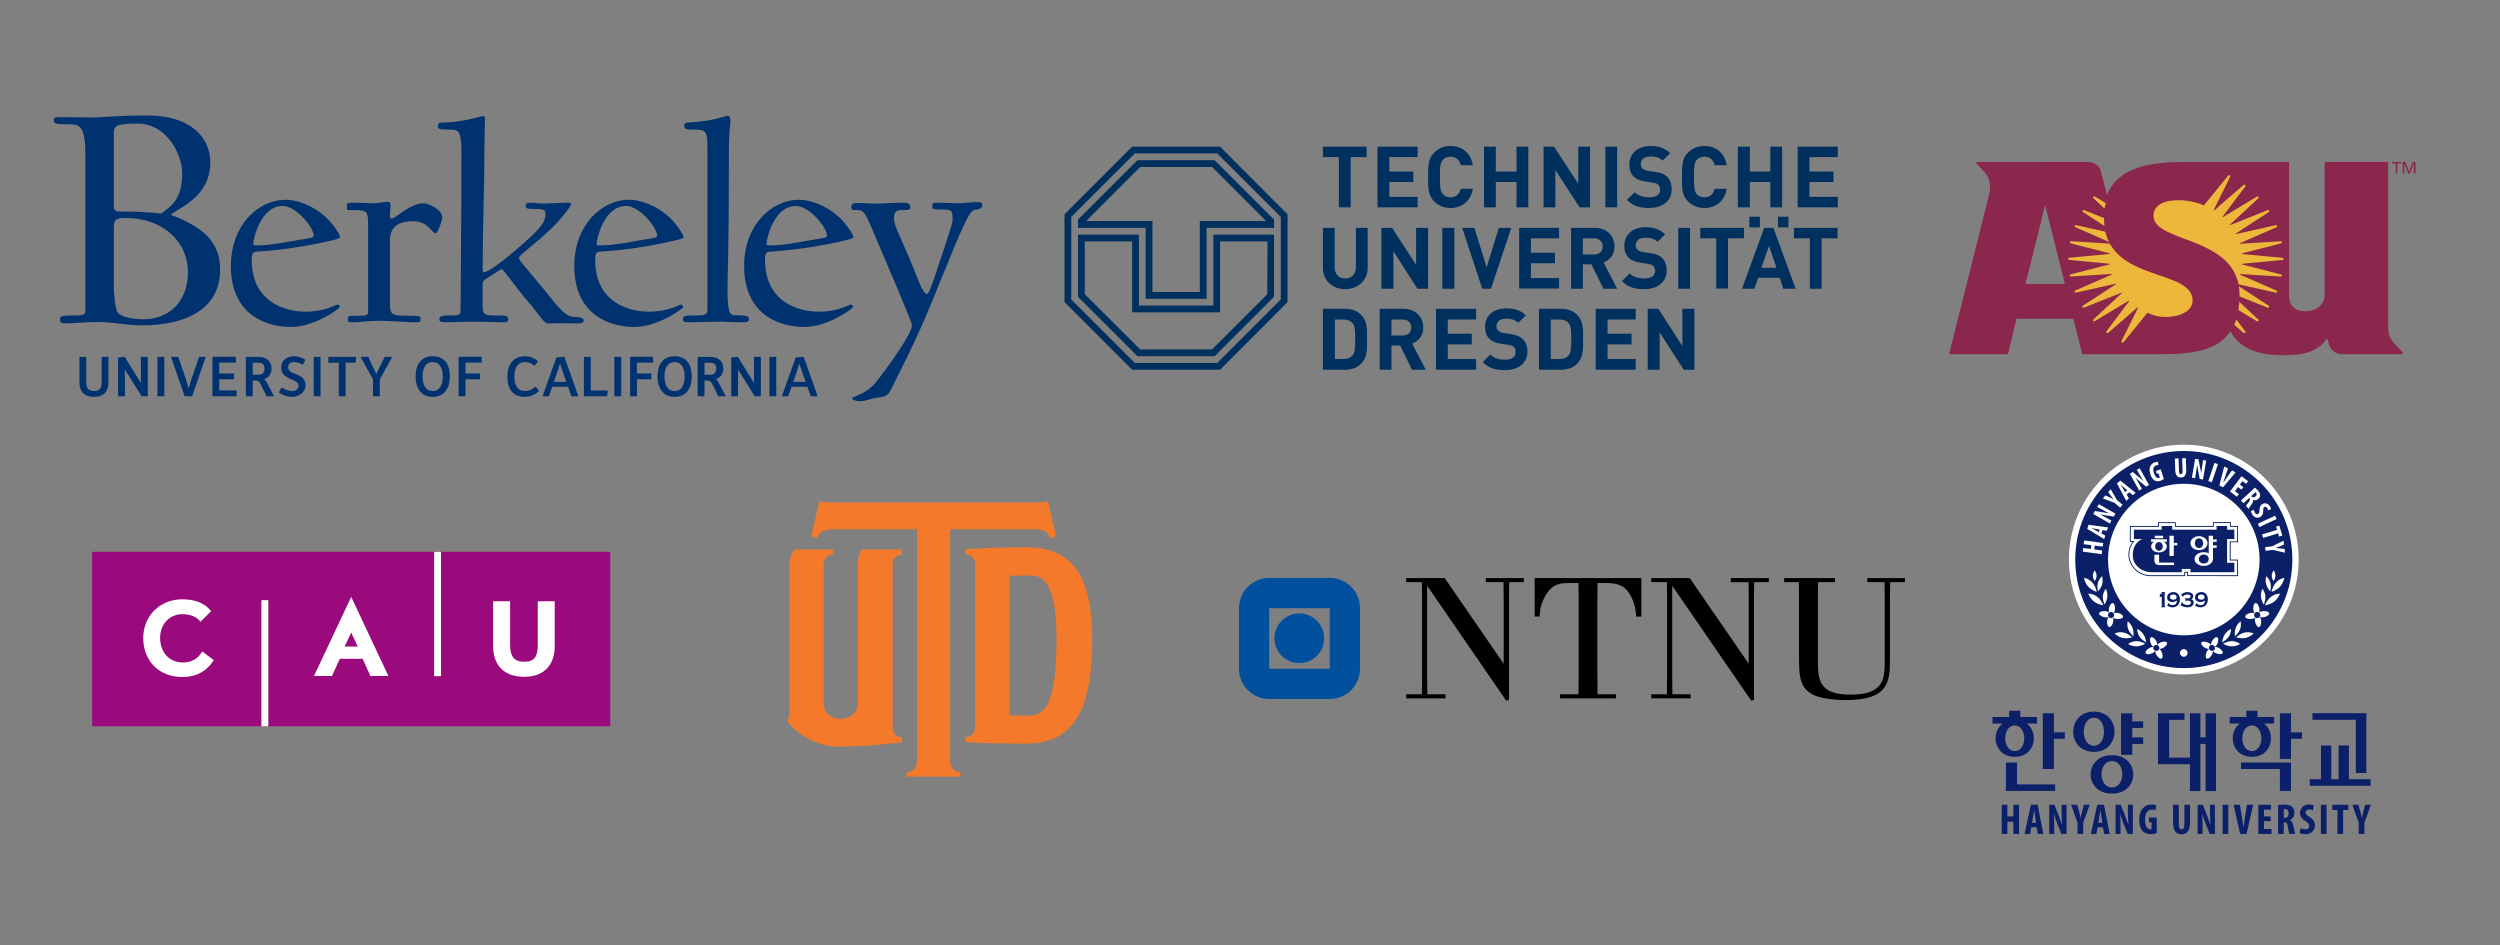 <?xml version="1.0" encoding="UTF-8" standalone="no"?>
<!-- Created with Inkscape (http://www.inkscape.org/) -->

<svg
   width="165.766mm"
   height="62.676mm"
   viewBox="0 0 165.766 62.676"
   version="1.1"
   id="svg1"
   xml:space="preserve"
   inkscape:version="1.3.2 (091e20ef0f, 2023-11-25, custom)"
   sodipodi:docname="universities.svg"
   xmlns:inkscape="http://www.inkscape.org/namespaces/inkscape"
   xmlns:sodipodi="http://sodipodi.sourceforge.net/DTD/sodipodi-0.dtd"
   xmlns="http://www.w3.org/2000/svg"
   xmlns:svg="http://www.w3.org/2000/svg"><rect x="0" y="0" width="165.766" height="62.676" fill="#808080" stroke="none"/><sodipodi:namedview
     id="namedview1"
     pagecolor="#ffffff"
     bordercolor="#666666"
     borderopacity="1.0"
     inkscape:showpageshadow="2"
     inkscape:pageopacity="0.0"
     inkscape:pagecheckerboard="true"
     inkscape:deskcolor="#d1d1d1"
     inkscape:document-units="mm"
     inkscape:zoom="1.1653671"
     inkscape:cx="277.59492"
     inkscape:cy="79.374128"
     inkscape:window-width="1920"
     inkscape:window-height="1131"
     inkscape:window-x="0"
     inkscape:window-y="0"
     inkscape:window-maximized="1"
     inkscape:current-layer="layer1"
     showguides="false" /><defs
     id="defs1"><clipPath
       id="clipPath18"
       clipPathUnits="userSpaceOnUse"><path
         id="path16"
         d="M 0,246.03 H 239 V 0 H 0 Z" /></clipPath><style
       id="style1">.cls-1{fill:#f4792a;}</style></defs><g
     inkscape:label="Layer 1"
     inkscape:groupmode="layer"
     id="layer1"
     transform="translate(-31.413,-127.234)"><g
       clip-path="url(#clipPath18)"
       id="g14"
       transform="matrix(0.105,0,0,-0.105,163.527,182.552)"><g
         transform="translate(48.268,173.492)"
         id="g20"><path
           id="path22"
           style="fill:#ffffff;fill-opacity:1;fill-rule:nonzero;stroke:none"
           d="m 0,0 c 0,-40.005 32.559,-72.551 72.551,-72.551 39.992,0 72.549,32.546 72.549,72.551 0,39.991 -32.557,72.538 -72.549,72.538 C 32.559,72.538 0,39.991 0,0" /></g><g
         transform="translate(48.856,173.492)"
         id="g24"><path
           id="path26"
           style="fill:#ffffff;fill-opacity:1;fill-rule:nonzero;stroke:none"
           d="m 0,0 c 0,39.686 32.275,71.974 71.961,71.974 39.686,0 71.986,-32.288 71.986,-71.974 0,-39.686 -32.3,-71.985 -71.986,-71.985 C 32.275,-71.985 0,-39.686 0,0" /></g><g
         transform="translate(150.012,196.557)"
         id="g28"><path
           id="path30"
           style="fill:#0c2069;fill-opacity:1;fill-rule:nonzero;stroke:none"
           d="M 0,0 V -2.423 H 4.517 C 4.494,-2.953 4.47,-11.08 4.47,-11.598 H -0.165 V -23.677 H 4.47 v -9.292 c -0.541,0.024 -30.442,0.058 -30.983,0.058 v 2.118 h -2.399 v -2.176 h -21.171 c -4.142,0 -8.116,1.834 -10.399,4.787 -1.952,2.269 -3.104,5.222 -3.104,7.892 0,3.552 0.916,6.246 2.846,8.47 l 0.424,0.469 h -2.354 v 8.928 h 17.785 v 2.376 c 0.541,0 9.551,0.012 10.092,0 v -2.376 h 24.537 v 2.4 C -9.739,-0.023 -0.542,0 0,0 m -10.821,0.553 v -2.4 h -23.408 v 2.365 h -11.244 v -2.365 h -17.761 v -10.092 c 0,0 1.129,0 1.717,0.011 -1.789,-2.245 -2.635,-4.893 -2.635,-8.362 0,-2.811 1.199,-5.892 3.248,-8.269 2.351,-3.07 6.515,-4.976 10.821,-4.976 h 21.759 v 2.176 h 1.224 v -2.116 L 5.058,-33.546 5.034,-23.101 H 0.423 v 10.939 H 5.058 L 5.082,-1.847 H 0.564 v 2.424 z" /></g><g
         transform="translate(141.566,184.666)"
         id="g32"><path
           id="path34"
           style="fill:#0c2069;fill-opacity:1;fill-rule:nonzero;stroke:none"
           d="M 0,0 H -2.306 V -2.246 H 0 v -1.553 h -2.306 v -7.057 c -0.021,-2.389 -2.61,-4.329 -5.856,-4.329 -3.223,0 -5.81,1.94 -5.81,4.329 0,2.388 2.587,4.339 5.81,4.339 1.176,0 2.257,-0.246 3.152,-0.693 V 3.858 h 2.704 V 1.564 H 0 Z m -16.537,-0.835 c 0,2.412 2.305,4.399 5.388,4.399 3.057,0 5.385,-1.987 5.385,-4.399 0,-2.435 -2.328,-4.4 -5.385,-4.4 -3.083,0 -5.388,1.965 -5.388,4.4 m -8.328,-1.411 h -2.211 v -6.647 h -2.729 V 3.858 h 2.729 v -4.552 h 2.211 z m -2.046,-12.433 -9.292,0.011 c -1.93,0 -3.106,1.106 -3.106,2.929 v 3.623 h 2.964 v -4.999 h 9.434 z m -14.467,11.798 c 0,1.2 0.705,2.269 1.858,2.964 h -1.905 v 1.563 h 9.973 V 0.083 h -1.882 c 1.153,-0.695 1.858,-1.764 1.858,-2.964 0,-2.105 -2.139,-3.788 -4.964,-3.788 -2.798,0 -4.938,1.683 -4.938,3.788 m 2.304,6.739 h 5.292 V 2.293 h -5.292 z M 11.15,1.777 V 7.704 H 6.588 V 9.998 H -0.069 V 7.704 h -27.972 v 2.294 h -6.656 V 7.704 H -52.271 V 1.777 h 5.27 C -50.649,0.176 -53,-3.317 -53,-8.422 c 0,-6.834 6.446,-10.738 11.598,-10.738 h 19.384 v 2.07 h 5.481 v -2.07 H 11.15 v 5.915 H 6.588 V 1.777 Z M -8.162,-8.021 c -1.623,0 -3.104,-1.072 -3.104,-2.835 0,-1.754 1.481,-2.823 3.104,-2.823 1.669,0 3.152,1.069 3.152,2.823 0,1.763 -1.483,2.835 -3.152,2.835 m -25.854,5.14 c 0,1.553 -1.081,2.74 -2.424,2.74 -1.315,0 -2.398,-1.187 -2.398,-2.74 0,-1.588 1.083,-2.741 2.398,-2.741 1.343,0 2.424,1.153 2.424,2.741 m 25.501,2.046 c 0,1.824 -1.2,3.046 -2.634,3.046 -1.46,0 -2.634,-1.222 -2.634,-3.046 0,-1.882 1.174,-3.059 2.634,-3.059 1.434,0 2.634,1.177 2.634,3.059" /></g><g
         transform="translate(166.126,213.365)"
         id="g36"><path
           id="path38"
           style="fill:#0c2069;fill-opacity:1;fill-rule:nonzero;stroke:none"
           d="M 0,0 C 0.73,0.683 0.989,1.471 0.307,2.27 0.165,2.423 0,2.576 -0.117,2.647 L -2.729,0.2 -2.445,-0.106 C -1.764,-0.835 -0.777,-0.716 0,0 m 0.8,-72.974 c -1.082,-0.163 -1.835,-1.152 -1.694,-2.234 0.164,-1.083 1.153,-1.823 2.235,-1.671 1.083,0.154 1.836,1.165 1.671,2.224 -0.141,1.082 -1.153,1.824 -2.212,1.681 M -82.995,5.528 c -0.564,0.484 -1.458,1.283 -2.047,1.836 l -0.07,-0.048 c 0.448,-0.682 1.106,-1.753 1.459,-2.363 l 1.27,-2.189 1.317,1.094 z m 56.344,-99.473 c -0.966,0.471 -2.119,0.082 -2.59,-0.881 -0.469,-0.942 -0.07,-2.119 0.894,-2.566 0.941,-0.471 2.095,-0.081 2.587,0.859 0.448,0.954 0.048,2.118 -0.891,2.588 m -76.999,73.95 -0.023,-0.047 c 0.729,-0.376 1.835,-0.942 2.47,-1.283 l 2.211,-1.223 0.541,1.612 -2.515,0.434 c -0.707,0.117 -1.883,0.353 -2.684,0.507 m 14.35,-55.213 c 0.165,1.082 -0.586,2.071 -1.669,2.234 -1.058,0.143 -2.071,-0.599 -2.212,-1.681 -0.163,-1.059 0.564,-2.07 1.647,-2.224 1.082,-0.152 2.069,0.588 2.234,1.671 m 25.783,-18.737 c -0.963,-0.47 -1.364,-1.634 -0.893,-2.588 0.471,-0.94 1.646,-1.33 2.588,-0.859 0.963,0.447 1.364,1.624 0.894,2.566 -0.471,0.963 -1.623,1.352 -2.589,0.881 m 79.091,37.086 c -2.235,-2.54 -5.435,-3.399 -5.435,-3.399 0,0 0.47,3.259 2.729,5.799 2.259,2.552 5.294,3.094 5.294,3.094 0,0 -0.329,-2.953 -2.588,-5.494 m -3.647,-9.469 c -2.658,-2.116 -5.952,-2.411 -5.952,-2.411 0,0 1.037,3.129 3.671,5.235 2.681,2.118 5.763,2.118 5.763,2.118 0,0 -0.847,-2.847 -3.482,-4.942 M 4.986,-76.337 c -0.868,-0.141 -1.692,-0.035 -2.305,0.189 0.402,-0.519 0.73,-1.284 0.849,-2.152 0.258,-1.812 -0.306,-4.06 -1.365,-4.212 -1.059,-0.142 -2.236,1.858 -2.518,3.669 -0.118,0.87 -0.024,1.671 0.212,2.294 -0.54,-0.399 -1.295,-0.705 -2.165,-0.836 -1.786,-0.258 -4.046,0.295 -4.209,1.378 -0.143,1.059 1.857,2.234 3.669,2.493 0.848,0.118 1.67,0.035 2.306,-0.2 -0.401,0.53 -0.707,1.283 -0.848,2.152 -0.258,1.812 0.305,4.058 1.364,4.199 1.083,0.165 2.259,-1.847 2.495,-3.658 0.142,-0.857 0.046,-1.669 -0.189,-2.293 0.541,0.399 1.272,0.705 2.142,0.835 1.81,0.269 4.068,-0.295 4.233,-1.364 0.141,-1.059 -1.858,-2.236 -3.671,-2.494 M -6.209,-89.345 c -3.107,-0.706 -6.023,0.375 -6.023,0.375 0,0 2.163,2.258 5.292,2.977 3.106,0.705 5.74,-0.565 5.74,-0.565 0,0 -1.883,-2.059 -5.009,-2.787 m -8.752,-5.329 c -3.057,0 -5.505,1.646 -5.505,1.646 0,0 2.448,1.611 5.528,1.611 3.058,-0.011 5.222,-1.764 5.222,-1.764 0,0 -2.186,-1.506 -5.245,-1.493 m -5.834,-4.317 c -0.471,-0.929 -2.729,-0.777 -4.329,0.012 -0.776,0.376 -1.364,0.894 -1.742,1.434 0,-0.659 -0.139,-1.434 -0.54,-2.199 -0.753,-1.599 -2.471,-3.116 -3.411,-2.645 -0.965,0.457 -0.776,2.727 0,4.339 0.376,0.753 0.894,1.364 1.434,1.729 -0.659,-0.035 -1.434,0.154 -2.187,0.529 -1.623,0.777 -3.128,2.483 -2.657,3.435 0.47,0.94 2.727,0.764 4.328,-0.011 0.777,-0.388 1.387,-0.907 1.764,-1.437 -0.024,0.658 0.117,1.437 0.518,2.201 0.777,1.599 2.493,3.105 3.411,2.634 0.964,-0.46 0.798,-2.717 0,-4.316 -0.377,-0.776 -0.894,-1.388 -1.436,-1.765 0.659,0.036 1.436,-0.117 2.213,-0.506 1.599,-0.799 3.104,-2.482 2.634,-3.434 m -24.49,-2.272 c -1.365,0 -2.446,1.083 -2.446,2.425 0,1.341 1.081,2.422 2.446,2.422 1.318,0 2.399,-1.081 2.399,-2.422 0,-1.342 -1.081,-2.425 -2.399,-2.425 m -13.315,5.471 c -0.753,-0.375 -1.528,-0.564 -2.211,-0.529 0.564,-0.365 1.083,-0.976 1.436,-1.729 0.799,-1.612 0.987,-3.882 0.022,-4.339 -0.94,-0.471 -2.634,1.046 -3.434,2.645 -0.377,0.765 -0.541,1.54 -0.517,2.199 -0.377,-0.54 -0.966,-1.058 -1.742,-1.434 -1.599,-0.789 -3.881,-0.941 -4.35,-0.012 -0.447,0.952 1.057,2.635 2.657,3.434 0.753,0.389 1.552,0.542 2.188,0.506 -0.519,0.377 -1.035,0.989 -1.411,1.765 -0.801,1.599 -0.965,3.856 -0.024,4.316 0.94,0.471 2.658,-1.035 3.435,-2.634 0.376,-0.764 0.564,-1.543 0.517,-2.201 0.376,0.53 0.988,1.049 1.741,1.437 1.599,0.775 3.882,0.951 4.353,0.011 0.47,-0.952 -1.037,-2.658 -2.66,-3.435 m -16.609,1.118 c -3.057,-0.013 -5.245,1.493 -5.245,1.493 0,0 2.188,1.753 5.222,1.764 3.059,0 5.552,-1.611 5.552,-1.611 0,0 -2.493,-1.646 -5.529,-1.646 m -8.774,5.329 c -3.128,0.728 -4.987,2.787 -4.987,2.787 0,0 2.612,1.27 5.74,0.565 3.129,-0.719 5.27,-2.977 5.27,-2.977 0,0 -2.918,-1.081 -6.023,-0.375 m -5.857,10.502 c -0.235,-1.811 -1.436,-3.811 -2.493,-3.669 -1.083,0.152 -1.623,2.4 -1.365,4.212 0.141,0.868 0.423,1.633 0.847,2.152 -0.634,-0.224 -1.435,-0.33 -2.305,-0.189 -1.813,0.258 -3.836,1.435 -3.671,2.494 0.166,1.069 2.424,1.633 4.235,1.364 0.847,-0.13 1.6,-0.436 2.14,-0.835 -0.235,0.624 -0.328,1.436 -0.187,2.293 0.259,1.811 1.411,3.823 2.47,3.658 1.082,-0.141 1.646,-2.387 1.387,-4.199 -0.14,-0.869 -0.423,-1.622 -0.846,-2.152 0.634,0.235 1.434,0.318 2.305,0.2 1.811,-0.259 3.811,-1.434 3.646,-2.493 -0.141,-1.083 -2.399,-1.636 -4.211,-1.378 -0.87,0.131 -1.623,0.437 -2.139,0.836 0.234,-0.623 0.328,-1.424 0.187,-2.294 m -15.762,17.457 c 0,0 3.105,0 5.764,-2.118 2.658,-2.106 3.693,-5.235 3.693,-5.235 0,0 -3.293,0.295 -5.951,2.411 -2.66,2.095 -3.506,4.942 -3.506,4.942 m -2.729,10.021 c 0,0 3.058,-0.542 5.294,-3.094 2.258,-2.54 2.729,-5.799 2.729,-5.799 0,0 -3.2,0.859 -5.435,3.399 -2.258,2.541 -2.588,5.494 -2.588,5.494 m 7.951,1.317 c 0,-1.859 -1.152,-3.389 -1.152,-3.389 0,0 -1.177,1.506 -1.224,3.365 -0.023,1.871 1.154,3.389 1.154,3.389 0,0 1.176,-1.507 1.222,-3.365 m 3.576,-5.128 c -0.658,-2.799 -2.658,-4.741 -2.658,-4.741 0,0 -0.777,2.352 -0.141,5.14 0.635,2.824 2.658,4.364 2.658,4.364 0,0 0.776,-1.965 0.141,-4.763 m -12.068,22.606 4.847,-0.635 0.328,2.412 -4.892,0.634 0.447,2.306 11.997,-1.565 -0.447,-2.306 -4.964,0.649 -0.305,-2.412 4.939,-0.658 -0.164,-2.306 -11.998,1.564 z m 15.292,-30.5 c -0.165,-2.87 -1.788,-5.127 -1.788,-5.127 0,0 -1.176,2.175 -1.035,5.056 0.164,2.883 1.881,4.742 1.881,4.742 0,0 1.083,-1.789 0.942,-4.671 m -11.833,45.156 12.303,-1.658 -0.8,-2.117 -2.752,0.377 -0.682,-2.024 2.422,-1.388 -0.635,-2.224 -10.75,6.47 z m 3.904,8.704 8.798,-1.412 0.024,0.048 -7.316,3.905 1.083,1.753 10.514,-6.012 -1.152,-1.81 -8.516,1.339 -0.093,0.037 7.15,-3.916 -0.94,-1.836 -10.516,6.021 z m 6.659,9.846 2.799,-1.258 c 0.705,-0.341 1.553,-0.742 2.328,-1.177 l 0.024,0.035 c -0.565,0.671 -1.106,1.387 -1.623,2.107 l -1.718,2.387 1.623,1.764 3.835,-6.74 3.576,-3.046 -1.506,-1.777 -3.528,2.999 -7.34,2.788 z m 9.455,9.362 9.692,-7.787 -1.81,-1.411 -2.236,1.823 -1.623,-1.388 1.389,-2.494 -1.671,-1.576 -5.88,11.034 z m 7.859,5.411 3.905,-3.235 c 0.752,-0.646 1.998,-1.693 2.823,-2.448 l 0.023,0.013 c -0.66,1.083 -1.812,2.812 -2.894,4.752 l -1.293,2.352 1.835,0.93 5.88,-10.598 -1.905,-0.953 -3.882,3.153 c -0.823,0.694 -2.047,1.753 -2.798,2.564 l -0.024,-0.011 c 0.61,-1.047 1.599,-2.612 2.753,-4.729 l 1.339,-2.411 -1.74,-1.071 -5.858,10.598 z m 13.996,6.128 c 0.847,0.283 1.553,0.33 1.954,0.259 l 0.234,-2.035 c -0.375,0.058 -0.823,0.023 -1.388,-0.165 -1.506,-0.482 -2.376,-1.892 -1.434,-4.881 0.894,-2.73 2.282,-3.376 3.315,-3.034 0.191,0.058 0.33,0.117 0.425,0.176 l -0.894,2.751 -1.013,-0.304 -0.587,1.798 3.082,0.99 1.929,-6.094 c -0.425,-0.354 -1.388,-0.894 -2.211,-1.165 -1.319,-0.423 -2.423,-0.363 -3.436,0.143 -1.269,0.646 -2.328,2.174 -2.94,4.151 -1.293,4.163 0.542,6.645 2.964,7.41 m 14.891,2.506 0.283,-7.81 c 0.047,-1.742 0.611,-2.283 1.2,-2.259 0.681,0.035 1.152,0.529 1.082,2.341 l -0.282,7.798 h 2.352 l 0.234,-7.316 c 0.119,-3.07 -0.987,-4.775 -3.293,-4.858 -2.493,-0.082 -3.528,1.612 -3.646,4.611 l -0.235,7.316 z m 10.492,-0.318 2.07,-0.247 1.741,-8.657 0.024,-0.012 1.153,8.175 1.999,-0.424 -2.023,-11.938 -2.071,0.435 -1.621,8.634 h -0.047 l -1.225,-8.129 -2.047,0.248 z m 12.211,-2.587 2.211,-0.753 -3.882,-11.446 -2.212,0.753 z m 6.162,-2.306 2.352,-1.059 -3.01,-9.057 0.046,-0.024 5.554,7.752 2.211,-1.294 -7.928,-9.386 -2.307,1.176 z M -4.68,9.598 -5.952,7.939 l -2.281,1.729 -1.669,-2.2 2.187,-1.645 -1.152,-1.542 -2.189,1.647 -1.953,-2.587 2.471,-1.859 -1.247,-1.682 -4.329,3.283 7.269,9.655 z M 1.46,3.788 C 2.306,2.847 2.894,1.87 2.918,0.8 2.94,-0.164 2.517,-0.87 1.74,-1.575 0.8,-2.447 -0.471,-2.775 -1.692,-2.269 l -0.047,-0.024 c 0.327,-0.824 0.047,-1.625 -0.73,-2.671 -0.825,-1.082 -1.74,-2.48 -1.929,-2.939 l -1.601,1.952 c 0.142,0.329 0.87,1.34 1.695,2.376 0.963,1.164 1.01,1.728 0.47,2.293 l -0.212,0.26 -3.504,-3.259 -1.671,1.647 8.868,8.221 C 0.189,5.082 0.848,4.446 1.46,3.788 m 2.632,-8.752 c 1.601,1.046 3.649,0.812 4.988,-1.282 0.423,-0.658 0.659,-1.411 0.683,-1.823 L 7.856,-8.834 c 0,0.39 -0.115,0.931 -0.469,1.507 -0.542,0.823 -1.316,0.905 -1.835,0.576 -0.612,-0.4 -0.729,-0.906 -0.705,-2.411 0.07,-1.847 -0.636,-3 -1.695,-3.695 -1.833,-1.175 -3.929,-0.588 -5.197,1.389 -0.517,0.812 -0.825,1.729 -0.849,2.187 l 1.883,0.8 c 0.046,-0.54 0.306,-1.34 0.658,-1.892 0.612,-0.93 1.388,-1.084 2.047,-0.66 0.73,0.471 0.801,1.153 0.801,2.364 -0.048,1.918 0.682,3.106 1.597,3.705 m -81.253,-83.288 c 0,0 -2.046,1.471 -3.174,4.187 -1.131,2.693 -0.378,5.175 -0.378,5.175 0,0 1.788,-1.165 2.918,-3.871 1.152,-2.714 0.634,-5.491 0.634,-5.491 m 8.045,-3.798 c 0,0 -2.329,0.975 -4.021,3.351 -1.742,2.375 -1.553,4.964 -1.553,4.964 0,0 2,-0.731 3.716,-3.105 1.695,-2.389 1.858,-5.21 1.858,-5.21 m 52.085,3.351 c -1.694,-2.376 -4.025,-3.351 -4.025,-3.351 0,0 0.144,2.821 1.86,5.21 1.695,2.374 3.716,3.105 3.716,3.105 0,0 0.167,-2.589 -1.551,-4.964 m 7.198,4.634 c -1.129,-2.716 -3.199,-4.187 -3.199,-4.187 0,0 -0.495,2.777 0.635,5.491 1.129,2.706 2.916,3.871 2.916,3.871 0,0 0.777,-2.482 -0.352,-5.175 m -35.664,-3.647 c -26.418,0.106 -47.732,21.597 -47.636,48.026 C -93.04,-13.28 -71.538,8.058 -45.12,7.963 -18.702,7.87 2.634,-13.656 2.541,-40.074 2.424,-66.493 -19.077,-87.829 -45.497,-87.712 m 58.812,73.421 -10.891,-5.081 -0.988,2.104 10.916,5.082 z m 3.599,-10.445 -2.07,-0.635 -0.54,2.059 -9.505,-2.905 -0.681,2.221 9.502,2.906 -0.681,2.011 2.071,0.625 z M 5.177,-68.197 c 0,0 -1.623,2.257 -1.766,5.127 -0.141,2.882 0.941,4.671 0.941,4.671 0,0 1.719,-1.859 1.859,-4.742 0.165,-2.881 -1.034,-5.056 -1.034,-5.056 m 4.092,8.28 c 0,0 -1.975,1.942 -2.634,4.741 -0.636,2.798 0.117,4.763 0.117,4.763 0,0 2.046,-1.54 2.658,-4.364 0.659,-2.788 -0.141,-5.14 -0.141,-5.14 m 3.293,9.845 c -0.022,-1.859 -1.2,-3.365 -1.2,-3.365 0,0 -1.175,1.53 -1.152,3.389 0.024,1.858 1.223,3.365 1.223,3.365 0,0 1.153,-1.518 1.129,-3.389 m 5.435,19.631 -5.271,-2.105 v -0.035 l 5.624,-0.601 0.189,-2.364 -7.577,1.765 -4.633,-0.589 -0.283,2.317 4.54,0.555 7.034,3.515 z m -63.023,59.118 c -37.852,0.141 -68.692,-30.43 -68.833,-68.281 -0.141,-37.874 30.441,-68.679 68.292,-68.821 37.852,-0.152 68.669,30.405 68.81,68.268 0.165,37.875 -30.418,68.669 -68.269,68.834" /></g><g
         transform="translate(113.407,151.32)"
         id="g40"><path
           id="path42"
           style="fill:#0c2069;fill-opacity:1;fill-rule:nonzero;stroke:none"
           d="m 0,0 c -0.236,-0.047 -0.47,-0.142 -0.659,-0.271 -0.187,-0.129 -0.352,-0.282 -0.469,-0.506 -0.119,-0.2 -0.165,-0.471 -0.165,-0.776 0,-0.317 0.046,-0.564 0.165,-0.777 0.117,-0.222 0.282,-0.375 0.469,-0.506 0.189,-0.128 0.423,-0.211 0.659,-0.269 0.259,-0.048 0.518,-0.083 0.777,-0.083 0.259,0 0.518,0.035 0.753,0.083 0.26,0.058 0.47,0.141 0.681,0.269 0.189,0.131 0.353,0.284 0.471,0.506 0.095,0.213 0.165,0.46 0.165,0.777 0,0.305 -0.07,0.576 -0.165,0.776 C 2.564,-0.553 2.4,-0.4 2.211,-0.271 2,-0.142 1.79,-0.047 1.53,0 1.295,0.058 1.036,0.094 0.777,0.094 0.518,0.094 0.259,0.058 0,0 m -2.165,-5.164 0.213,-0.13 c 0,0 0,-0.128 0.024,-0.211 0,-0.082 0.047,-0.154 0.069,-0.223 0.119,-0.141 0.26,-0.295 0.447,-0.388 0.165,-0.119 0.378,-0.224 0.59,-0.284 0.21,-0.081 0.421,-0.128 0.634,-0.152 0.212,-0.035 0.424,-0.059 0.588,-0.059 1.694,0 2.588,0.952 2.729,2.87 C 2.636,-3.999 2.189,-4.235 1.718,-4.41 1.271,-4.587 0.8,-4.682 0.306,-4.682 c -0.375,0 -0.8,0.059 -1.223,0.165 -0.4,0.107 -0.777,0.269 -1.105,0.506 -0.33,0.223 -0.59,0.529 -0.8,0.894 -0.211,0.353 -0.306,0.787 -0.306,1.294 0,0.612 0.095,1.128 0.353,1.576 0.235,0.435 0.564,0.789 0.94,1.069 0.401,0.284 0.848,0.495 1.319,0.625 0.493,0.128 0.963,0.199 1.434,0.199 C 1.506,1.646 2.07,1.54 2.564,1.317 3.057,1.093 3.482,0.776 3.836,0.377 4.188,-0.035 4.47,-0.505 4.658,-1.058 4.869,-1.623 4.964,-2.224 4.964,-2.894 4.964,-3.682 4.847,-4.387 4.635,-5.012 4.4,-5.646 4.07,-6.188 3.671,-6.646 3.27,-7.093 2.777,-7.433 2.211,-7.68 1.646,-7.904 0.99,-8.023 0.306,-8.023 c -0.494,0 -0.918,0.048 -1.247,0.106 -0.352,0.096 -0.634,0.189 -0.871,0.295 -0.21,0.104 -0.399,0.211 -0.54,0.306 -0.141,0.082 -0.26,0.141 -0.353,0.141 -0.094,0 -0.211,-0.035 -0.306,-0.117 l -0.117,0.128 z" /></g><g
         transform="translate(131.051,151.32)"
         id="g44"><path
           id="path46"
           style="fill:#0c2069;fill-opacity:1;fill-rule:nonzero;stroke:none"
           d="M 0,0 C -0.236,-0.047 -0.471,-0.142 -0.659,-0.271 -0.848,-0.4 -1.013,-0.553 -1.13,-0.777 c -0.093,-0.2 -0.163,-0.471 -0.163,-0.776 0,-0.317 0.07,-0.564 0.163,-0.777 0.117,-0.222 0.282,-0.375 0.471,-0.506 0.188,-0.128 0.423,-0.211 0.659,-0.269 0.259,-0.048 0.516,-0.083 0.776,-0.083 0.283,0 0.493,0.035 0.753,0.083 0.259,0.058 0.495,0.141 0.682,0.269 0.189,0.131 0.353,0.284 0.47,0.506 0.118,0.213 0.166,0.46 0.166,0.777 0,0.305 -0.048,0.576 -0.166,0.776 C 2.564,-0.553 2.4,-0.4 2.211,-0.271 2.024,-0.142 1.788,-0.047 1.529,0 1.269,0.058 1.059,0.094 0.776,0.094 0.516,0.094 0.259,0.058 0,0 m -2.165,-5.164 0.212,-0.13 c 0,0 0,-0.128 0.024,-0.211 0,-0.082 0.024,-0.154 0.093,-0.223 0.094,-0.141 0.237,-0.295 0.424,-0.388 0.189,-0.119 0.377,-0.224 0.588,-0.284 0.212,-0.081 0.425,-0.128 0.659,-0.152 0.212,-0.035 0.401,-0.059 0.588,-0.059 1.67,0 2.564,0.952 2.705,2.87 C 2.658,-3.999 2.187,-4.235 1.74,-4.41 1.269,-4.587 0.8,-4.682 0.306,-4.682 c -0.377,0 -0.8,0.059 -1.2,0.165 -0.399,0.107 -0.8,0.269 -1.13,0.506 -0.328,0.223 -0.61,0.529 -0.799,0.894 -0.212,0.353 -0.329,0.787 -0.329,1.294 0,0.612 0.117,1.128 0.375,1.576 0.236,0.435 0.566,0.789 0.966,1.069 0.375,0.284 0.798,0.495 1.293,0.625 0.494,0.128 0.965,0.199 1.435,0.199 0.588,0 1.129,-0.106 1.647,-0.329 0.495,-0.224 0.94,-0.541 1.27,-0.94 0.353,-0.412 0.636,-0.882 0.824,-1.435 0.211,-0.565 0.306,-1.166 0.306,-1.836 0,-0.788 -0.117,-1.493 -0.353,-2.118 C 4.398,-5.646 4.092,-6.188 3.693,-6.646 3.27,-7.093 2.775,-7.433 2.211,-7.68 1.647,-7.904 0.987,-8.023 0.306,-8.023 c -0.495,0 -0.918,0.048 -1.248,0.106 -0.329,0.096 -0.635,0.189 -0.848,0.295 -0.234,0.104 -0.421,0.211 -0.562,0.306 -0.143,0.082 -0.282,0.141 -0.353,0.141 -0.118,0 -0.211,-0.035 -0.306,-0.117 l -0.118,0.128 z" /></g><g
         transform="translate(119.029,151.543)"
         id="g48"><path
           id="path50"
           style="fill:#0c2069;fill-opacity:1;fill-rule:nonzero;stroke:none"
           d="M 0,0 0.212,0.176 C 0.283,0.106 0.4,0.083 0.471,0.083 c 0.071,0 0.188,0.069 0.329,0.21 0.142,0.13 0.352,0.284 0.637,0.471 0.281,0.154 0.633,0.294 1.104,0.447 0.423,0.141 0.941,0.212 1.575,0.212 0.449,0 0.848,-0.034 1.272,-0.14 C 5.811,1.189 6.212,1.035 6.563,0.812 6.917,0.612 7.199,0.341 7.411,0 7.646,-0.329 7.741,-0.729 7.741,-1.2 7.741,-1.634 7.646,-2.035 7.388,-2.411 7.175,-2.764 6.871,-2.987 6.469,-3.093 V -3.128 C 6.94,-3.246 7.316,-3.48 7.622,-3.846 7.906,-4.2 8.069,-4.645 8.069,-5.199 8.069,-5.81 7.906,-6.316 7.646,-6.704 7.364,-7.105 7.012,-7.433 6.611,-7.657 6.212,-7.903 5.764,-8.045 5.27,-8.128 4.776,-8.198 4.329,-8.245 3.882,-8.245 c -0.493,0 -0.94,0.047 -1.363,0.141 C 2.096,-8.01 1.718,-7.88 1.389,-7.741 1.083,-7.598 0.8,-7.468 0.589,-7.351 0.378,-7.246 0.212,-7.175 0.141,-7.175 0.072,-7.175 0.048,-7.188 0,-7.234 -0.047,-7.246 -0.069,-7.27 -0.117,-7.281 l -0.165,0.035 0.965,2.601 0.165,-0.095 C 0.824,-4.764 0.824,-4.812 0.824,-4.812 V -5.01 c 0,-0.273 0.118,-0.529 0.376,-0.742 0.237,-0.212 0.518,-0.388 0.848,-0.54 0.328,-0.153 0.682,-0.271 1.035,-0.353 0.376,-0.059 0.658,-0.118 0.916,-0.118 0.212,0 0.449,0.022 0.707,0.07 0.258,0.035 0.517,0.117 0.729,0.236 0.235,0.094 0.424,0.234 0.612,0.423 0.141,0.2 0.235,0.448 0.235,0.741 0,0.307 -0.07,0.541 -0.235,0.707 -0.165,0.188 -0.33,0.305 -0.566,0.399 -0.235,0.106 -0.471,0.164 -0.705,0.188 -0.259,0.048 -0.493,0.07 -0.681,0.07 -0.261,0 -0.471,-0.035 -0.66,-0.094 -0.187,-0.058 -0.33,-0.188 -0.378,-0.411 h -0.21 v 2.47 h 0.21 c 0.026,-0.247 0.119,-0.412 0.332,-0.483 0.235,-0.082 0.445,-0.128 0.706,-0.128 0.162,0 0.374,0.023 0.611,0.058 0.234,0.035 0.447,0.106 0.636,0.199 0.186,0.094 0.375,0.225 0.492,0.4 0.165,0.165 0.236,0.377 0.236,0.636 0,0.236 -0.071,0.423 -0.211,0.577 -0.118,0.152 -0.283,0.258 -0.471,0.34 -0.189,0.096 -0.424,0.153 -0.66,0.189 -0.259,0.024 -0.493,0.048 -0.729,0.048 -0.304,0 -0.61,-0.048 -0.894,-0.131 C 2.777,-0.306 2.519,-0.423 2.259,-0.542 2.024,-0.647 1.812,-0.8 1.647,-0.929 1.484,-1.082 1.389,-1.223 1.389,-1.365 c 0,0 0.023,-0.117 0.023,-0.176 0.025,-0.058 0.025,-0.13 0.048,-0.199 L 1.319,-1.847 Z" /></g><g
         transform="translate(106.491,143.545)"
         id="g52"><path
           id="path54"
           style="fill:#0c2069;fill-opacity:1;fill-rule:nonzero;stroke:none"
           d="M 0,0 C 0.094,0 0.188,0.047 0.282,0.117 0.353,0.176 0.4,0.317 0.4,0.516 v 6.047 c -0.07,0 -0.164,0 -0.259,-0.037 -0.117,0 -0.21,-0.009 -0.306,-0.046 C -0.259,6.445 -0.353,6.409 -0.447,6.352 -0.518,6.304 -0.564,6.233 -0.612,6.14 H -0.8 v 2.258 h 0.188 c 0,0 0.048,-0.177 0.141,-0.2 0.118,-0.06 0.212,-0.082 0.283,-0.082 0.188,0 0.353,0.082 0.47,0.2 C 0.4,8.433 0.471,8.598 0.471,8.763 0.471,8.951 0.424,9.045 0.378,9.092 0.306,9.138 0.212,9.186 0.071,9.209 V 9.422 H 2.705 V 9.209 C 2.564,9.186 2.471,9.128 2.378,9.08 2.306,9.021 2.259,8.928 2.259,8.81 V 0.516 C 2.259,0.317 2.306,0.176 2.378,0.117 2.471,0.047 2.564,0 2.682,0 V -0.2 H 0 Z" /></g><g
         transform="translate(9.42,18.64)"
         id="g56"><path
           id="path58"
           style="fill:#0c2069;fill-opacity:1;fill-rule:nonzero;stroke:none"
           d="M 0,0 V -7.378 H 3.758 V 0 H 7.351 V -18.422 H 3.758 v 7.703 H 0 v -7.703 H -3.575 V 0 Z" /></g><g
         transform="translate(27.533,7.214)"
         id="g60"><path
           id="path62"
           style="fill:#0c2069;fill-opacity:1;fill-rule:nonzero;stroke:none"
           d="M 0,0 -0.598,3.865 C -0.78,4.974 -1.034,6.816 -1.197,8.041 H -1.288 C -1.469,6.816 -1.742,4.902 -1.94,3.822 L -2.613,0 Z m -2.976,-2.787 -0.817,-4.209 h -3.485 l 4.012,18.423 H 1.017 L 4.593,-6.996 H 1.108 l -0.781,4.209 z" /></g><g
         transform="translate(35.847,0.218)"
         id="g64"><path
           id="path66"
           style="fill:#0c2069;fill-opacity:1;fill-rule:nonzero;stroke:none"
           d="M 0,0 V 18.422 H 3.286 L 6.134,11.207 C 6.679,9.783 7.569,7.433 8.095,5.817 H 8.148 C 8.04,7.759 7.804,10.962 7.804,14.356 v 4.066 h 3.141 V 0 H 7.659 L 4.847,6.996 C 4.229,8.557 3.393,10.881 2.994,12.549 H 2.94 C 2.994,10.689 3.141,7.832 3.141,4.129 V 0 Z" /></g><g
         transform="translate(53.707,0.218)"
         id="g68"><path
           id="path70"
           style="fill:#0c2069;fill-opacity:1;fill-rule:nonzero;stroke:none"
           d="m 0,0 v 7.041 l -4.049,11.381 h 3.83 L 1.034,14.03 c 0.327,-1.18 0.691,-2.542 0.963,-3.912 h 0.055 c 0.217,1.343 0.526,2.677 0.853,3.994 l 1.106,4.31 H 7.714 L 3.593,7.186 V 0 Z" /></g><g
         transform="translate(69.406,7.214)"
         id="g72"><path
           id="path74"
           style="fill:#0c2069;fill-opacity:1;fill-rule:nonzero;stroke:none"
           d="m 0,0 -0.598,3.865 c -0.2,1.109 -0.436,2.951 -0.619,4.176 H -1.289 C -1.469,6.816 -1.742,4.902 -1.942,3.822 L -2.613,0 Z m -2.977,-2.787 -0.816,-4.209 h -3.485 l 4.011,18.423 H 1.017 L 4.61,-6.996 H 1.125 l -0.798,4.209 z" /></g><g
         transform="translate(77.719,0.218)"
         id="g76"><path
           id="path78"
           style="fill:#0c2069;fill-opacity:1;fill-rule:nonzero;stroke:none"
           d="m 0,0 v 18.422 h 3.286 l 2.85,-7.215 C 6.68,9.783 7.569,7.433 8.095,5.817 H 8.15 C 8.041,7.759 7.786,10.962 7.786,14.356 v 4.066 h 3.159 V 0 H 7.66 L 4.829,6.996 c -0.6,1.561 -1.435,3.885 -1.852,5.553 H 2.94 C 2.995,10.689 3.141,7.832 3.141,4.129 V 0 Z" /></g><g
         transform="translate(103.746,0.707)"
         id="g80"><path
           id="path82"
           style="fill:#0c2069;fill-opacity:1;fill-rule:nonzero;stroke:none"
           d="m 0,0 c -0.781,-0.326 -2.486,-0.653 -3.829,-0.653 -2.107,0 -3.686,0.599 -4.92,1.833 -1.578,1.526 -2.414,4.256 -2.376,7.432 0.09,6.707 3.919,9.503 7.839,9.503 1.379,0 2.433,-0.29 2.995,-0.554 l -0.616,-3.085 c -0.527,0.244 -1.217,0.399 -2.124,0.399 -2.432,0 -4.374,-1.652 -4.374,-6.48 0,-4.428 1.725,-6.016 3.411,-6.016 0.309,0 0.564,0.017 0.708,0.09 v 4.447 h -1.65 v 2.94 H 0 Z" /></g><g
         transform="translate(117.649,18.64)"
         id="g84"><path
           id="path86"
           style="fill:#0c2069;fill-opacity:1;fill-rule:nonzero;stroke:none"
           d="m 0,0 v -11.97 c 0,-2.714 0.816,-3.53 1.742,-3.53 1.053,0 1.798,0.725 1.798,3.53 V 0 h 3.574 v -11.345 c 0,-4.719 -1.778,-7.295 -5.336,-7.295 -3.865,0 -5.354,2.65 -5.354,7.26 V 0 Z" /></g><g
         transform="translate(129.557,0.218)"
         id="g88"><path
           id="path90"
           style="fill:#0c2069;fill-opacity:1;fill-rule:nonzero;stroke:none"
           d="m 0,0 v 18.422 h 3.266 l 2.85,-7.215 C 6.66,9.783 7.567,7.433 8.095,5.817 H 8.148 C 8.02,7.759 7.786,10.962 7.786,14.356 v 4.066 h 3.139 L 10.925,0 H 7.64 L 4.827,6.996 C 4.228,8.557 3.393,10.881 2.976,12.549 H 2.904 c 0.09,-1.86 0.237,-4.717 0.237,-8.42 V 0 Z" /></g><path
         id="path92"
         style="fill:#0c2069;fill-opacity:1;fill-rule:nonzero;stroke:none"
         d="m 148.94,0.218 h -3.593 V 18.64 h 3.593 z" /><g
         transform="translate(156.399,0.218)"
         id="g94"><path
           id="path96"
           style="fill:#0c2069;fill-opacity:1;fill-rule:nonzero;stroke:none"
           d="m 0,0 -4.138,18.422 h 3.993 l 1.29,-7.95 C 1.471,8.502 1.852,6.243 2.124,4.076 H 2.16 c 0.256,2.177 0.545,4.399 0.872,6.486 l 1.252,7.86 H 8.243 L 4.029,0 Z" /></g><g
         transform="translate(175.676,8.303)"
         id="g98"><path
           id="path100"
           style="fill:#0c2069;fill-opacity:1;fill-rule:nonzero;stroke:none"
           d="m 0,0 h -4.211 v -4.965 h 4.772 v -3.12 H -7.786 V 10.337 H 0.217 V 7.233 H -4.211 V 2.995 H 0 Z" /></g><g
         transform="translate(183.952,10.336)"
         id="g102"><path
           id="path104"
           style="fill:#0c2069;fill-opacity:1;fill-rule:nonzero;stroke:none"
           d="M 0,0 H 0.616 C 2.179,0 3.086,1.252 3.086,2.868 3.086,4.429 2.45,5.553 0.835,5.61 0.546,5.61 0.182,5.572 0,5.5 Z m -3.593,8.041 c 1.125,0.209 2.541,0.354 3.919,0.354 1.961,0 3.703,-0.272 4.902,-1.362 1.125,-1.016 1.47,-2.25 1.47,-3.837 0,-1.961 -0.963,-3.75 -2.85,-4.62 V -1.479 C 5.101,-1.977 5.735,-3.148 6.081,-5.109 6.443,-7.16 6.934,-9.437 7.26,-10.118 H 3.521 c -0.217,0.516 -0.634,2.377 -0.906,4.4 -0.328,2.287 -0.89,2.96 -2.107,2.96 H 0 v -7.36 h -3.593 z" /></g><g
         transform="translate(194.516,3.866)"
         id="g106"><path
           id="path108"
           style="fill:#0c2069;fill-opacity:1;fill-rule:nonzero;stroke:none"
           d="m 0,0 c 0.708,-0.399 1.977,-0.69 3.012,-0.69 1.707,0 2.505,0.871 2.505,2.059 0,1.354 -0.798,2.007 -2.36,3.014 -2.522,1.533 -3.466,3.485 -3.466,5.146 0,2.957 1.96,5.426 5.807,5.426 1.217,0 2.36,-0.335 2.924,-0.661 L 7.841,11.198 c -0.526,0.336 -1.326,0.627 -2.361,0.627 -1.543,0 -2.269,-0.926 -2.269,-1.915 0,-1.079 0.546,-1.66 2.541,-2.869 2.434,-1.479 3.34,-3.329 3.34,-5.281 0,-3.358 -2.485,-5.572 -6.097,-5.572 -1.471,0 -2.941,0.381 -3.541,0.735 z" /></g><path
         id="path110"
         style="fill:#0c2069;fill-opacity:1;fill-rule:nonzero;stroke:none"
         d="m 210.958,0.218 h -3.575 V 18.64 h 3.575 z" /><g
         transform="translate(217.856,15.336)"
         id="g112"><path
           id="path114"
           style="fill:#0c2069;fill-opacity:1;fill-rule:nonzero;stroke:none"
           d="M 0,0 H -3.266 V 3.304 H 6.861 V 0 H 3.576 V -15.119 H 0 Z" /></g><g
         transform="translate(231.269,0.218)"
         id="g116"><path
           id="path118"
           style="fill:#0c2069;fill-opacity:1;fill-rule:nonzero;stroke:none"
           d="M 0,0 V 7.041 L -4.029,18.422 H -0.2 L 1.053,14.03 c 0.328,-1.18 0.689,-2.542 0.962,-3.912 h 0.054 c 0.218,1.343 0.507,2.677 0.853,3.994 l 1.09,4.31 H 7.731 L 3.595,7.186 V 0 Z" /></g><g
         transform="translate(134.548,61.229)"
         id="g120"><path
           id="path122"
           style="fill:#0c2069;fill-opacity:1;fill-rule:nonzero;stroke:none"
           d="m 0,0 h -3.249 v 15.184 h -6.607 v -27.979 h -13.122 v 23.812 h 9.673 v 4.167 H -30.02 v -32.153 h 20.164 v -16.962 h 6.607 V -4.174 H 0 V -33.931 H 6.607 V 15.184 H 0 Z m -46.283,15.13 h -7.079 v -26.183 h 7.079 v 6.879 h 6.914 V 0 h -6.914 v 5.936 h 6.914 v 4.102 h -6.914 z M 90.551,-26.444 v 21.29 h -6.497 v -21.29 h -4.647 v 21.29 h -6.498 v -21.29 h -7.116 v -4.166 h 38.479 v 4.166 z m -149.648,-5.218 c -8.785,0 -8.785,16.633 0,16.633 8.712,0 8.712,-16.633 0,-16.633 m 0,20.41 c -17.933,0 -17.988,-24.313 0,-24.313 17.987,0 17.878,24.313 0,24.313 M 29.257,7.46 c 7.986,0 7.986,-16.127 0,-16.127 -8.039,0 -8.039,16.127 0,16.127 m 7.714,1.234 h 6.353 V 12.85 H 32.779 v 3.957 H 25.736 V 12.85 H 15.209 V 8.694 h 6.353 c -7.786,-6.008 -5.209,-21.045 7.731,-21.045 12.851,0 15.41,15.037 7.678,21.045 m 17.007,6.49 H 46.954 V -13.64 h 7.024 v 12.687 h 6.916 V 3.141 H 53.978 Z M 22.415,-20.009 h 24.539 v -13.858 h 7.024 v 17.958 H 22.415 Z M -120.463,7.46 c 7.968,0 7.968,-16.127 0,-16.127 -8.059,0 -8.059,16.127 0,16.127 m 7.678,1.234 h 6.351 v 4.156 h -10.526 v 3.957 h -7.024 V 12.85 h -10.564 V 8.694 h 6.353 c -7.769,-6.008 -5.209,-21.045 7.732,-21.045 12.869,0 15.428,15.037 7.678,21.045 m 42.289,3.64 c 8.477,0 8.477,-17.66 0,-17.66 -8.566,0 -8.566,17.66 0,17.66 m 0,3.912 c -17.425,0 -17.425,-25.439 0,-25.439 17.351,0 17.351,25.439 0,25.439 M 94.907,-22.551 h 6.625 v 37.79 H 67.499 v -4.166 h 27.408 z m -213.935,6.642 h -7.043 v -17.958 h 31.128 v 4.157 h -24.085 z m 23.268,31.093 h -7.024 v -35.193 h 7.024 v 19.056 h 6.914 v 4.094 h -6.914 z" /></g></g><g
       fill-rule="evenodd"
       clip-rule="evenodd"
       id="g3"
       transform="matrix(0.193,0,0,0.193,157.51,125.779)"><path
         fill="#ffffff"
         fill-opacity="0"
         d="M 0,0 H 192.756 V 192.756 H 0 Z"
         id="path1" /><path
         d="m 169.246,125.533 c -2.244,-2.401 -2.117,-4.941 -2.117,-4.941 V 63.181 h -21.818 v 45.912 c -0.271,4.351 -4.533,5.461 -6.896,5.387 -3.385,-0.107 -5.344,-1.999 -5.344,-5.248 l -0.004,-46.033 h -21.252 l -0.002,-0.018 c -4.971,0 -8.873,0.018 -14.976,0.018 -11.627,0 -22.608,1.778 -26.307,11.423 l -2.196,-8.55 c -0.539,-1.679 -2.375,-2.889 -4.187,-2.889 h -2.853 l -28.433,0.002 h -6.716 c -0.546,0 -0.743,0.171 -0.457,0.558 0,0 1.028,0.987 2.896,3.116 2.595,2.955 1.576,6.908 1.576,6.908 l -13.903,55.465 h 20.245 l 2.92,-12.186 H 58.96 l 3.045,12.188 h 26.666 c 10.94,0 19.838,-1.113 24.239,-7.927 3.283,6.21 10.344,9.13 22.799,8.058 4.34,-0.373 8.6,-2.402 10.43,-5.617 l 0.842,2.673 c 0.729,1.612 2.211,2.804 4.322,2.804 h 20.381 c 0.543,0 0.742,-0.16 0.455,-0.548 0,-0.001 -1.086,-1.209 -2.893,-3.144 z M 42.519,105.104 49.266,77.992 56.05,105.104 Z m 127.17,-37.906 h 0.577 v -3.515 h 1.25 v -0.507 h -3.077 v 0.507 h 1.25 z m 5.858,-4.022 -1.24,3.341 -1.26,-3.341 h -0.951 v 4.022 h 0.576 v -3.481 h 0.012 l 1.33,3.481 h 0.566 l 1.33,-3.481 h 0.012 v 3.481 h 0.576 v -4.022 z"
         fill="#8b274c"
         id="path2" /><path
         d="m 69.721,79.227 0.018,-0.141 c 0.079,-0.583 0.183,-1.165 0.309,-1.737 l 0.011,-0.051 -3.649,-2.206 a 0.45,0.45 0 0 0 -0.563,0.052 0.355,0.355 0 0 0 -0.096,0.272 c 0.01,0.098 0.065,0.19 0.137,0.257 z m -0.075,5.955 -0.017,-0.154 A 22.029,22.029 0 0 1 69.511,82.466 L 62.69,79.737 c -0.188,-0.082 -0.437,-0.025 -0.544,0.145 a 0.347,0.347 0 0 0 -0.045,0.277 0.384,0.384 0 0 0 0.186,0.234 z m -9.997,0.409 11.548,5.054 -0.086,-0.181 a 16.024,16.024 0 0 1 -1.125,-3.277 l -0.01,-0.046 -10.058,-2.242 c -0.203,-0.053 -0.426,0.037 -0.5,0.22 a 0.341,0.341 0 0 0 0.007,0.278 c 0.043,0.09 0.123,0.162 0.224,0.194 z M 88.464,102.12 C 82.133,99.947 74.956,97.481 71.526,91.272 L 71.507,91.236 58.211,90.399 c -0.21,-0.023 -0.426,0.111 -0.464,0.306 a 0.341,0.341 0 0 0 0.058,0.268 0.417,0.417 0 0 0 0.268,0.167 l 13.324,3.421 c 0.041,0.008 0.091,0.023 0.11,0.056 a 0.114,0.114 0 0 1 0.018,0.073 c -0.005,0.071 -0.071,0.112 -0.147,0.106 l -13.796,1.293 c -0.212,0.011 -0.399,0.177 -0.399,0.378 a 0.35,0.35 0 0 0 0.108,0.25 c 0.073,0.076 0.182,0.12 0.29,0.125 l 13.78,1.294 c 0.072,0.003 0.134,0.039 0.141,0.101 a 0.129,0.129 0 0 1 -0.028,0.096 c -0.021,0.024 -0.046,0.033 -0.079,0.04 L 58.041,101.8 a 0.369,0.369 0 0 0 -0.237,0.161 0.345,0.345 0 0 0 -0.06,0.268 c 0.039,0.193 0.26,0.319 0.466,0.304 l 13.81,-0.868 c 0.075,-0.013 0.145,0.018 0.164,0.08 a 0.132,0.132 0 0 1 -0.013,0.098 0.121,0.121 0 0 1 -0.072,0.055 l -12.45,5.436 a 0.452,0.452 0 0 0 -0.231,0.214 0.33,0.33 0 0 0 -0.005,0.27 c 0.075,0.183 0.313,0.272 0.521,0.228 l 13.416,-3.008 c 0.119,-0.024 0.165,0.008 0.195,0.07 a 0.09,0.09 0 0 1 0.004,0.077 0.127,0.127 0 0 1 -0.074,0.075 l -11.185,7.277 a 0.404,0.404 0 0 0 -0.196,0.243 0.346,0.346 0 0 0 0.044,0.278 c 0.109,0.169 0.375,0.232 0.556,0.139 l 12.619,-5.044 c 0.059,-0.037 0.147,-0.024 0.188,0.03 a 0.133,0.133 0 0 1 0.027,0.109 0.085,0.085 0 0 1 -0.038,0.062 l -9.607,8.904 a 0.473,0.473 0 0 0 -0.143,0.274 c -0.009,0.1 0.027,0.187 0.095,0.262 0.14,0.147 0.415,0.17 0.575,0.049 l 11.45,-6.932 a 0.15,0.15 0 0 1 0.192,0 c 0.062,0.057 0.053,0.089 0.051,0.102 -0.002,0.035 -0.032,0.076 -0.032,0.076 l -7.755,10.297 a 0.316,0.316 0 0 0 -0.07,0.245 0.354,0.354 0 0 0 0.15,0.252 c 0.163,0.125 0.427,0.094 0.567,-0.04 l 9.934,-8.606 c 0.043,-0.054 0.14,-0.075 0.196,-0.036 0.048,0.033 0.07,0.071 0.073,0.105 a 0.166,0.166 0 0 1 -0.024,0.081 l -5.621,11.299 a 0.384,0.384 0 0 0 -0.038,0.277 0.379,0.379 0 0 0 0.193,0.237 c 0.186,0.097 0.448,0.032 0.555,-0.133 0,0 8.171,-10.09 8.19,-10.082 1.638,0.754 3.244,1.236 4.527,1.359 3.87,0.373 7.488,-0.496 9.442,-2.27 1.014,-0.923 1.529,-2.027 1.529,-3.283 0.001,-4.736 -5.309,-6.56 -11.455,-8.671 z m 26.474,15.166 -0.043,0.136 a 18.68,18.68 0 0 1 -0.617,1.669 l -0.023,0.051 3.139,2.73 a 0.456,0.456 0 0 0 0.561,0.021 0.373,0.373 0 0 0 0.146,-0.26 0.376,0.376 0 0 0 -0.084,-0.263 z m 1.035,-6.039 -0.012,0.156 a 30.86,30.86 0 0 1 -0.283,2.607 l -0.008,0.047 6.291,3.81 c 0.16,0.12 0.414,0.086 0.553,-0.062 a 0.352,0.352 0 0 0 0.096,-0.273 0.373,0.373 0 0 0 -0.127,-0.246 z m -0.151,-5.361 0.023,0.163 c 0.133,0.896 0.199,1.833 0.199,2.792 l -0.006,0.514 9.639,3.863 c 0.184,0.084 0.43,0.021 0.539,-0.146 a 0.35,0.35 0 0 0 0.043,-0.277 0.406,0.406 0 0 0 -0.178,-0.233 z m 15.248,-9.652 a 0.448,0.448 0 0 0 -0.281,-0.125 l -13.791,-1.294 c -0.07,0.006 -0.127,-0.04 -0.133,-0.104 a 0.137,0.137 0 0 1 0.027,-0.094 0.118,0.118 0 0 1 0.078,-0.039 l 13.324,-3.416 a 0.425,0.425 0 0 0 0.266,-0.169 0.35,0.35 0 0 0 0.059,-0.268 c -0.039,-0.194 -0.248,-0.319 -0.469,-0.304 l -13.822,0.87 c -0.07,0.017 -0.137,-0.018 -0.156,-0.081 a 0.116,0.116 0 0 1 0.012,-0.096 0.1,0.1 0 0 1 0.064,-0.049 l 12.471,-5.443 a 0.383,0.383 0 0 0 0.225,-0.205 0.34,0.34 0 0 0 0.008,-0.276 c -0.074,-0.184 -0.318,-0.266 -0.521,-0.218 l -13.451,3.003 c -0.068,0.031 -0.162,0.013 -0.189,-0.041 a 0.118,0.118 0 0 1 -0.004,-0.094 0.183,0.183 0 0 1 0.064,-0.07 l 11.234,-7.304 a 0.417,0.417 0 0 0 0.188,-0.239 0.355,0.355 0 0 0 -0.045,-0.277 c -0.107,-0.168 -0.354,-0.227 -0.549,-0.142 l -12.682,5.066 c -0.061,0.039 -0.137,0.03 -0.176,-0.022 a 0.128,0.128 0 0 1 -0.027,-0.098 0.092,0.092 0 0 1 0.043,-0.063 l 9.654,-8.95 a 0.418,0.418 0 0 0 0.135,-0.254 0.358,0.358 0 0 0 -0.096,-0.272 c -0.139,-0.148 -0.377,-0.182 -0.537,-0.062 l -11.545,6.975 a 0.144,0.144 0 0 1 -0.189,-0.003 c -0.021,-0.021 -0.035,-0.043 -0.035,-0.071 0,-0.028 0.012,-0.063 0.033,-0.086 l 7.768,-10.311 a 0.412,0.412 0 0 0 0.092,-0.272 0.35,0.35 0 0 0 -0.145,-0.259 c -0.168,-0.125 -0.439,-0.102 -0.574,0.042 l -9.98,8.646 c -0.045,0.056 -0.125,0.082 -0.184,0.044 -0.033,-0.02 -0.055,-0.042 -0.061,-0.076 a 0.168,0.168 0 0 1 0.012,-0.082 l 5.662,-11.379 a 0.36,0.36 0 0 0 0.037,-0.276 0.373,0.373 0 0 0 -0.195,-0.236 c -0.186,-0.096 -0.443,-0.041 -0.549,0.125 l -8.334,10.245 c -2.305,-1.123 -6.158,-1.787 -7.947,-1.787 -0.032,0 -0.087,-0.001 -0.158,-0.004 -3.663,-0.09 -6.388,0.632 -7.881,2.089 -0.863,0.841 -1.301,1.929 -1.301,3.23 0,1.79 1.011,3.256 3.177,4.614 1.938,1.215 4.628,2.229 7.479,3.307 3.717,1.403 7.932,2.995 11.383,5.375 3.961,2.729 6.291,6.067 7.135,10.208 l 0.008,0.047 12.764,2.858 a 0.408,0.408 0 0 0 0.48,-0.234 0.333,0.333 0 0 0 -0.008,-0.276 0.43,0.43 0 0 0 -0.221,-0.195 l -12.447,-5.443 a 0.117,0.117 0 0 1 -0.07,-0.054 0.13,0.13 0 0 1 -0.014,-0.103 c 0.02,-0.062 0.092,-0.098 0.164,-0.08 l 13.814,0.875 c 0.215,0.018 0.414,-0.113 0.453,-0.309 a 0.345,0.345 0 0 0 -0.059,-0.268 0.418,0.418 0 0 0 -0.258,-0.165 l -13.318,-3.42 a 0.134,0.134 0 0 1 -0.092,-0.046 0.104,0.104 0 0 1 -0.025,-0.082 0.131,0.131 0 0 1 0.143,-0.112 l 13.775,-1.293 c 0.111,-0.007 0.217,-0.05 0.289,-0.122 0.072,-0.072 0.109,-0.161 0.109,-0.253 0,-0.092 -0.037,-0.182 -0.11,-0.253 z"
         fill="#ecb73a"
         id="path3" /></g><g
       id="g1"
       transform="matrix(0.136,0,0,0.136,69.957,150.811)"><path
         class="cls-1"
         d="m 231.504,88.203 -2.768,0.745 c -1.331,-2.755 -3.141,-4.258 -7.532,-4.258 h -41.374 v 112.171 c 0,4.525 2.009,6.148 4.777,6.148 l 0.546,2.262 h -26.842 l 0.546,-2.262 c 2.662,0 4.897,-1.757 4.897,-6.148 V 84.69 h -41.254 c -4.272,0 -6.654,1.757 -7.665,4.258 l -2.755,-0.745 3.992,-17.207 a 23.408,23.408 0 0 0 6.654,0.625 h 99.196 a 21.838,21.838 0 0 0 5.523,-0.625 z M 216.653,189.223 c -11.445,0 -25.724,-0.413 -29.277,-0.812 v -2.555 a 4.258,4.258 0 0 0 4.551,-4.298 v -80.086 a 4.219,4.219 0 0 0 -4.578,-4.418 V 94.391 c 4.405,-0.399 19.097,-0.945 29.038,-0.945 21.292,0 32.684,11.285 32.684,45.247 0,34.8 -9.515,50.53 -32.418,50.53 z m 2.901,-81.976 c -1.93,0 -10.007,0 -10.833,0.133 v 68.003 c 0.825,0.133 9.036,0.133 10.007,0.133 8.823,0 12.962,-10.353 12.962,-36.823 0,-24.859 -5.243,-31.446 -12.137,-31.446 z M 156.329,97.159 v -2.662 c 0,0 -10.886,0.08 -19.589,0 0,0 -1.89,2.196 -1.89,7.599 v 66.925 c 0,5.323 -3.873,7.985 -8.424,7.985 -4.272,0 -8.264,-2.156 -8.264,-7.985 v -66.885 c 0,-3.354 1.93,-5.097 4.551,-5.097 v -2.555 h -18.458 a 10.886,10.886 0 0 0 -2.741,7.652 v 68.535 a 20.8,20.8 0 0 1 -0.971,7.798 33.017,33.017 0 0 0 25.924,12.23 298.84,298.84 0 0 0 29.903,-2.156 v -2.555 a 4.258,4.258 0 0 1 -4.538,-4.298 V 101.591 a 4.219,4.219 0 0 1 4.498,-4.431 z"
         id="path29"
         style="stroke-width:1.331" /></g><g
       id="g7"
       transform="matrix(0.182,0,0,0.182,113.565,165.555)">
	<g
   id="g6">
		<g
   id="g2">
			<path
   class="st0"
   d="M 33.08,0 H 11.02 C 4.94,0 0,4.94 0,11.02 V 33.08 C 0,39.17 4.94,44.1 11.02,44.1 h 22.06 c 6.09,0 11.02,-4.94 11.02,-11.02 V 11.02 C 44.1,4.94 39.17,0 33.08,0 Z m 0,33.08 H 11.02 V 11.02 h 22.06 z"
   id="path1-7" />
			<path
   class="st0"
   d="m 21.98,12.93 c -5,0 -9.05,4.05 -9.05,9.05 0,5 4.05,9.05 9.05,9.05 5,0 9.05,-4.05 9.05,-9.05 -0.01,-5 -4.06,-9.05 -9.05,-9.05 z"
   id="path2-5" />
		</g>
		<path
   d="M 74.96,0.05 96.44,31.27 V 7.25 L 96.38,1.54 H 89.93 V 0.05 h 13.84 V 1.54 H 98.43 L 98.37,7.25 V 44.43 L 97.38,44.74 68.56,2.84 v 33.65 l 0.06,5.9 h 6.64 v 1.49 H 60.93 v -1.49 h 5.71 l 0.06,-5.9 V 7.25 L 66.64,1.54 H 60.93 V 0.05 Z"
   id="path3-92" />
		<path
   d="m 146.6,0.05 v 14.03 h -1.86 c -0.19,-2.17 -0.44,-4.9 -2.36,-8.13 -2.23,-3.79 -5.28,-3.97 -8.26,-4.1 h -3.48 l -0.06,5.59 v 28.62 l 0.06,6.33 h 6.71 v 1.49 h -20.36 v -1.49 h 6.7 l 0.06,-6.33 V 7.43 l -0.06,-5.59 h -2.86 c -3.6,0.06 -6.33,0.06 -8.94,4.22 -2.05,3.29 -2.23,5.9 -2.36,8.01 h -1.8 V 0.05 Z"
   id="path4-2" />
		<path
   d="m 164.23,0.05 21.48,31.22 V 7.25 l -0.06,-5.71 h -6.46 V 0.05 h 13.84 v 1.49 h -5.34 l -0.06,5.71 v 37.18 l -0.99,0.31 -28.8,-41.91 v 33.65 l 0.06,5.9 h 6.64 v 1.49 H 150.2 v -1.49 h 5.71 l 0.06,-5.9 V 7.25 L 155.91,1.54 H 150.2 V 0.05 Z"
   id="path5-8" />
		<path
   d="m 217.13,0.05 v 1.49 h -6.15 l -0.06,5.28 v 23.72 c 0.06,6.15 0.19,11.98 11.73,11.98 11.67,0 12.41,-5.09 12.6,-10.62 V 6.81 l -0.06,-5.28 h -6.27 V 0.05 h 13.71 v 1.49 h -5.4 l -0.06,5.28 v 22.6 c -0.06,8.13 -0.13,15.08 -16.2,15.08 -2.29,0 -7.76,-0.25 -11.23,-1.68 -5.53,-2.36 -5.65,-7.2 -5.71,-13.16 V 6.81 l -0.06,-5.28 h -5.34 V 0.05 Z"
   id="path6-9" />
	</g>
</g><path
       fill="#00326f"
       d="m 41.181,134.888 c -2.02,0 -3.098,0.135 -3.569,0.135 -0.786,0 -1.482,-0.022 -2.178,-0.022 -0.381,0 -0.449,0.022 -0.449,0.18 0,0.269 0.09,0.292 1.1,0.292 0.628,0 0.988,0.202 0.988,1.976 v 10.327 c 0,0.337 -0.045,0.382 -1.055,0.382 -0.494,0 -0.629,0.045 -0.629,0.269 0,0.224 0.157,0.247 0.382,0.247 0.718,0 1.212,-0.09 2.155,-0.09 0.988,0 1.931,0.224 2.874,0.224 3.121,0 5.209,-1.189 5.209,-3.704 0,-1.953 -1.325,-2.717 -2.38,-3.256 -0.449,-0.224 -0.876,-0.337 -0.876,-0.381 0,-0.067 0.494,-0.314 0.921,-0.606 0.719,-0.494 1.684,-1.28 1.684,-2.874 0,-1.594 -1.257,-3.098 -4.176,-3.098 z m 38.466,0.026 c -0.117,0 -0.859,0.332 -2.382,0.43 -0.332,0.019 -0.488,-2e-4 -0.488,0.234 0,0.215 0.195,0.254 0.547,0.254 0.879,0 0.996,-1.1e-4 0.996,1.23 v 10.759 c 0,0.351 -0.332,0.332 -1.133,0.332 -0.469,0 -0.488,0.117 -0.488,0.254 0,0.156 0.039,0.195 0.488,0.195 0.273,0 1.308,-0.039 1.972,-0.039 0.352,0 0.781,0.039 1.074,0.039 0.703,0 0.84,-3e-5 0.84,-0.195 0,-0.157 0.039,-0.274 -0.937,-0.274 -0.351,0 -0.488,-0.215 -0.488,-1.835 0,-0.567 0.098,-2.109 0.098,-9.549 0,-0.586 0.098,-1.289 0.098,-1.523 0,-0.215 -0.098,-0.312 -0.195,-0.312 z m -16.211,0.019 c -0.176,0 -1.328,0.429 -2.734,0.429 -0.215,0 -0.254,0.078 -0.254,0.273 0,0.137 0.078,0.196 0.878,0.196 0.527,0 0.684,0.176 0.684,1.562 0,4.12 -0.059,9.9 -0.059,10.466 0,0.293 -0.176,0.293 -0.839,0.293 -0.469,0 -0.566,0.098 -0.566,0.254 0,0.176 0.117,0.195 0.566,0.195 0.273,0 0.996,-0.039 1.66,-0.039 0.625,0 1.523,0.039 1.816,0.039 0.43,0 0.527,-3e-5 0.527,-0.195 0,-0.157 -0.078,-0.254 -0.527,-0.254 -1.211,0 -1.171,1.5e-4 -1.171,-0.917 v -1.23 c 0,-0.176 0.273,-0.313 0.586,-0.508 0.332,-0.215 0.605,-0.41 0.683,-0.41 0.117,0 0.938,1.23 1.758,2.168 0.82,0.937 0.996,1.425 1.348,1.425 0.273,0 0.859,-0.019 1.093,-0.019 0.176,0 0.429,0.019 0.664,0.019 0.429,0 0.566,-0.039 0.566,-0.176 0,-0.156 -0.156,-0.254 -0.625,-0.254 -0.664,0 -1.289,-0.957 -1.953,-1.757 -1.367,-1.64 -1.718,-2.011 -1.718,-2.187 0,-0.137 1.211,-0.996 2.187,-1.953 0.605,-0.586 1.269,-1.425 1.269,-1.601 0,-0.059 -0.078,-0.078 -0.234,-0.078 -0.234,0 -1.367,0.058 -1.621,0.058 -0.234,0 -0.605,-0.058 -0.8,-0.058 -0.254,0 -0.351,0.039 -0.351,0.196 0,0.176 0.098,0.215 0.39,0.215 0.859,0 0.918,0.039 0.918,0.351 0,0.41 -0.176,0.742 -0.937,1.464 -0.625,0.586 -2.656,2.382 -3.144,2.382 -0.058,0 -0.078,-0.059 -0.078,-0.137 0,-3.183 0.117,-5.37 0.117,-8.338 0,-0.625 0.039,-1.445 0.039,-1.699 0,-0.117 -0.039,-0.176 -0.137,-0.176 z m -22.928,0.494 c 2.043,0 2.986,2.155 2.986,3.278 0,1.773 -0.741,2.2 -1.392,2.694 0,0 -0.943,-0.135 -2.312,-0.135 -0.539,0 -0.831,0.045 -0.831,-0.315 v -4.871 c 0,-0.449 0.067,-0.651 1.549,-0.651 z m 9.845,5.052 c -1.777,0 -3.632,1.64 -3.632,4.394 0,3.261 2.382,4.042 3.983,4.042 1.582,0 3.242,-1.231 3.242,-1.328 0,-0.039 -0.059,-0.156 -0.156,-0.156 -0.117,0 -0.82,0.469 -2.109,0.469 -1.484,0 -3.574,-0.723 -3.574,-3.417 0,-0.449 0.059,-0.547 0.371,-0.566 2.226,-0.137 4.178,-0.566 4.686,-0.684 0.528,-0.117 0.801,-0.195 0.801,-0.273 0,-0.156 -0.313,-0.625 -0.645,-1.015 -0.703,-0.82 -1.952,-1.465 -2.968,-1.465 z m 22.769,0 c -1.777,0 -3.632,1.64 -3.632,4.394 0,3.261 2.382,4.042 3.983,4.042 1.582,0 3.242,-1.231 3.242,-1.328 0,-0.039 -0.059,-0.156 -0.156,-0.156 -0.117,0 -0.82,0.469 -2.109,0.469 -1.484,0 -3.573,-0.723 -3.573,-3.417 0,-0.449 0.059,-0.547 0.371,-0.566 2.226,-0.137 4.178,-0.566 4.686,-0.684 0.527,-0.117 0.801,-0.195 0.801,-0.273 0,-0.156 -0.312,-0.625 -0.644,-1.015 -0.703,-0.82 -1.953,-1.465 -2.968,-1.465 z m 11.263,0 c -1.777,0 -3.632,1.64 -3.632,4.394 0,3.261 2.382,4.042 3.983,4.042 1.582,0 3.242,-1.231 3.242,-1.328 0,-0.039 -0.059,-0.156 -0.156,-0.156 -0.117,0 -0.82,0.469 -2.109,0.469 -1.484,0 -3.573,-0.723 -3.573,-3.417 0,-0.449 0.059,-0.547 0.371,-0.566 2.226,-0.137 4.179,-0.566 4.686,-0.684 0.527,-0.117 0.801,-0.195 0.801,-0.273 0,-0.156 -0.312,-0.625 -0.644,-1.015 -0.703,-0.82 -1.953,-1.465 -2.968,-1.465 z m -27.236,0.137 c -0.313,0 -0.684,0.098 -0.996,0.098 -0.39,0 -0.762,-0.039 -1.425,-0.039 -0.332,0 -0.313,0.059 -0.313,0.293 0,0.215 -1.14e-4,0.195 0.352,0.195 1.093,0 1.054,0.039 1.054,1.367 v 5.35 c 0,0.273 -0.058,0.293 -0.859,0.293 -0.469,0 -0.488,0.039 -0.488,0.234 0,0.195 0.039,0.195 0.488,0.195 0.273,0 0.937,-0.098 1.601,-0.098 0.625,0 1.933,0.098 2.207,0.098 0.508,0 0.527,0.02 0.527,-0.195 0,-0.176 -0.02,-0.234 -0.527,-0.234 -1.445,0 -1.503,-1.8e-4 -1.503,-0.957 v -4.023 c 0,-0.82 0.429,-1.289 1.562,-1.289 0.977,0 1.211,0.801 1.484,0.801 0.117,0 0.429,-0.859 0.429,-1.054 0,-0.508 -0.898,-0.937 -1.25,-0.937 -0.918,0 -1.835,1.016 -2.128,1.016 -0.078,0 -0.098,-0.137 -0.098,-0.312 0,-0.059 0.039,-0.488 0.039,-0.586 0,-0.157 -0.078,-0.215 -0.156,-0.215 z m 38.989,0.019 c -0.273,0 -0.801,0.078 -1.093,0.078 -0.528,0 -0.879,-0.039 -1.406,-0.039 -0.352,0 -0.41,-1.5e-4 -0.41,0.254 0,0.195 0.078,0.196 0.684,0.196 0.664,0 0.663,0.117 0.663,0.703 0,0.273 -0.703,2.304 -1.171,3.71 -0.312,0.918 -0.43,1.191 -0.566,1.191 -0.078,0 -0.313,-0.332 -0.469,-0.742 -1.171,-3.007 -1.679,-3.691 -1.679,-4.257 0,-0.449 0.117,-0.566 0.586,-0.566 0.41,0 0.488,-0.019 0.488,-0.195 0,-0.215 -0.078,-0.293 -0.488,-0.293 -0.625,0 -1.308,0.058 -1.855,0.058 -0.469,0 -0.605,-0.039 -1.152,-0.039 -0.352,0 -0.41,0.098 -0.41,0.274 0,0.176 0.019,0.195 0.41,0.195 0.351,0 0.488,0.098 0.976,1.269 1.074,2.539 2.636,6.151 2.636,6.366 0,0.586 -1.679,2.89 -2.382,3.768 -0.664,0.84 -1.582,0.957 -1.582,1.074 0,0.098 0.195,0.195 0.527,0.195 0.43,0 0.566,-0.156 1.152,-0.234 0.43,-0.059 0.664,-0.078 0.879,-0.508 0.625,-1.289 1.504,-2.871 2.734,-5.858 1.543,-3.749 2.402,-6.092 2.831,-6.092 0.234,0 0.508,-0.098 0.508,-0.273 0,-0.215 -0.098,-0.235 -0.41,-0.235 z m -45.98,0.254 c 0.898,0 2.05,1.445 2.05,1.933 0,0.117 -0.019,0.156 -0.234,0.195 -1.465,0.234 -2.519,0.489 -3.534,0.489 -0.235,0 -0.234,-0.02 -0.234,-0.117 0,-0.274 0.469,-2.499 1.953,-2.499 z m 22.768,0 c 0.899,0 2.051,1.445 2.051,1.933 0,0.117 -0.02,0.156 -0.234,0.195 -1.465,0.234 -2.519,0.489 -3.534,0.489 -0.234,0 -0.234,-0.02 -0.234,-0.117 0,-0.274 0.469,-2.499 1.952,-2.499 z m 11.263,0 c 0.898,0 2.051,1.445 2.051,1.933 0,0.117 -0.02,0.156 -0.234,0.195 -1.465,0.234 -2.519,0.489 -3.534,0.489 -0.234,0 -0.234,-0.02 -0.234,-0.117 0,-0.274 0.468,-2.499 1.953,-2.499 z m -44.42,0.801 c 2.447,0 4.108,1.572 4.108,3.592 0,1.953 -1.257,3.121 -2.963,3.121 -0.719,0 -1.437,-0.157 -1.684,-0.427 -0.202,-0.225 -0.269,-1.482 -0.269,-1.684 v -4.019 c 0,-0.494 0.18,-0.584 0.808,-0.584 z m 11.132,9.165 c -0.461,0 -0.846,0.278 -0.846,0.739 0,0.876 1.155,0.72 1.155,1.208 0,0.194 -0.149,0.362 -0.45,0.362 -0.202,0 -0.457,-0.095 -0.671,-0.24 L 49.898,153.26 c 0.213,0.148 0.503,0.29 0.861,0.29 0.499,0 0.915,-0.321 0.915,-0.762 0,-0.888 -1.155,-0.621 -1.155,-1.212 0,-0.194 0.13,-0.335 0.381,-0.335 0.225,0 0.4,0.076 0.594,0.175 l 0.164,-0.328 c -0.221,-0.137 -0.484,-0.232 -0.758,-0.232 z m 9.205,0 c -0.785,0 -1.135,0.56 -1.135,1.345 0,0.747 0.347,1.349 1.135,1.349 0.789,0 1.136,-0.602 1.136,-1.349 0,-0.785 -0.351,-1.345 -1.136,-1.345 z m 6.119,0 c -0.785,0 -1.17,0.564 -1.17,1.349 0,0.8 0.351,1.345 1.155,1.345 0.351,0 0.678,-0.145 0.945,-0.389 l -0.232,-0.297 c -0.213,0.194 -0.457,0.301 -0.69,0.301 -0.484,0 -0.713,-0.346 -0.713,-0.964 0,-0.613 0.244,-0.96 0.705,-0.96 0.248,0 0.431,0.088 0.632,0.255 l 0.236,-0.305 c -0.274,-0.225 -0.545,-0.335 -0.869,-0.335 z m 9.921,0 c -0.785,0 -1.135,0.56 -1.135,1.345 0,0.747 0.347,1.349 1.135,1.349 0.789,0 1.136,-0.602 1.136,-1.349 0,-0.785 -0.351,-1.345 -1.136,-1.345 z m -36.466,0.038 -0.438,0.046 v 2.568 h 0.454 v -1.753 h 0.008 l 1.101,1.753 h 0.404 v -2.611 h -0.454 v 1.715 h -0.011 l -1.063,-1.719 z m 5.818,0 v 2.614 h 1.585 l 0.034,-0.385 h -1.166 v -0.739 h 0.979 v -0.385 h -0.979 v -0.72 h 1.101 v -0.385 z m 16.326,0 v 2.614 h 0.453 v -1.124 h 0.961 v -0.385 h -0.961 v -0.72 h 1.071 v -0.385 z m 7.011,0 -0.529,0.042 -0.918,2.572 h 0.423 l 0.217,-0.629 h 1.052 l 0.217,0.629 h 0.465 L 68.835,150.893 Z m 4.359,0 v 2.614 h 0.453 v -1.124 h 0.961 v -0.385 h -0.961 v -0.72 h 1.071 v -0.385 z m 7.14,0 -0.438,0.046 v 2.568 h 0.453 v -1.753 h 0.008 l 1.101,1.753 h 0.404 v -2.611 h -0.453 v 1.715 h -0.012 l -1.063,-1.719 z m 4.37,0 -0.53,0.042 -0.919,2.572 h 0.423 l 0.217,-0.629 h 1.052 l 0.217,0.629 h 0.465 l -0.926,-2.614 z m -48.024,0.004 v 1.703 c 0,0.587 0.324,0.949 0.964,0.949 0.636,0 0.96,-0.362 0.96,-0.953 v -1.7 h -0.454 v 1.73 c 0,0.324 -0.137,0.537 -0.507,0.537 -0.373,0 -0.511,-0.213 -0.511,-0.541 v -1.726 h -0.453 z m 5.174,0 v 2.611 h 0.453 v -2.611 z m 0.899,0 0.899,2.611 h 0.499 l 0.903,-2.611 H 44.609 l -0.499,1.46 c 0,0 -0.049,0.148 -0.179,0.594 h -0.023 c -0.126,-0.446 -0.175,-0.598 -0.175,-0.598 l -0.499,-1.456 z m 4.964,0 v 2.611 h 0.453 v -1.044 H 48.389 c 0.164,0 0.259,0.153 0.335,0.309 l 0.362,0.735 h 0.499 l -0.499,-0.941 c -0.03,-0.061 -0.076,-0.13 -0.16,-0.179 v -0.007 c 0.343,-0.13 0.492,-0.396 0.492,-0.709 0,-0.454 -0.286,-0.774 -0.862,-0.774 h -0.838 z m 4.496,0 v 2.611 h 0.453 v -2.611 z m 0.975,0 v 0.389 h 0.69 v 2.222 h 0.453 v -2.226 h 0.659 l 0.034,-0.385 z m 2.134,0 0.823,1.494 v 1.117 h 0.453 v -1.117 l 0.823,-1.493 h -0.5 l -0.37,0.743 c 0,0 -0.046,0.095 -0.175,0.385 h -0.011 c -0.137,-0.29 -0.187,-0.385 -0.187,-0.385 l -0.347,-0.743 h -0.511 z m 14.806,0 v 2.611 h 1.543 l 0.034,-0.385 h -1.124 v -2.225 z m 2.019,0 v 2.611 H 72.602 v -2.611 z m 5.525,0 v 2.611 h 0.454 v -1.044 h 0.217 c 0.164,0 0.259,0.153 0.335,0.309 l 0.362,0.735 h 0.499 l -0.499,-0.941 c -0.03,-0.061 -0.076,-0.13 -0.16,-0.179 v -0.007 c 0.343,-0.13 0.492,-0.396 0.492,-0.709 0,-0.454 -0.286,-0.774 -0.862,-0.774 z m 4.759,0 v 2.611 h 0.453 v -2.611 z m -22.327,0.343 c 0.45,0 0.667,0.392 0.667,0.96 0,0.568 -0.221,0.964 -0.667,0.964 -0.45,0 -0.671,-0.396 -0.671,-0.968 0,-0.568 0.221,-0.956 0.671,-0.956 z m 16.04,0 c 0.45,0 0.667,0.392 0.667,0.96 0,0.568 -0.221,0.964 -0.667,0.964 -0.45,0 -0.671,-0.396 -0.671,-0.968 0,-0.568 0.221,-0.956 0.671,-0.956 z m -27.974,0.046 h 0.373 c 0.309,0 0.408,0.145 0.408,0.389 0,0.248 -0.126,0.408 -0.4,0.408 h -0.381 z m 29.955,0 h 0.374 c 0.309,0 0.408,0.145 0.408,0.389 0,0.248 -0.126,0.408 -0.4,0.408 h -0.381 z m -9.582,0.069 h 0.008 c 0.179,0.541 0.21,0.625 0.21,0.625 l 0.202,0.576 H 68.136 l 0.202,-0.575 c 0,0 0.031,-0.084 0.206,-0.625 z m 15.869,0 h 0.008 c 0.179,0.541 0.21,0.625 0.21,0.625 l 0.202,0.576 h -0.827 l 0.202,-0.575 c 0,0 0.03,-0.084 0.206,-0.625 z"
       id="path1-1"
       style="stroke-width:0.289;stroke-dasharray:none" /><g
       style="overflow:visible"
       id="g4"
       transform="matrix(0.202,0,0,0.202,36.135,158.28)"><g
         id="Hintergrund">
		<g
   id="g9">
			<path
   fill-rule="evenodd"
   clip-rule="evenodd"
   fill="#9b0a7d"
   d="M 6.87,27.44 H 176.948 v 57.26 H 6.87 Z"
   id="path1-2" />
			<path
   fill-rule="evenodd"
   clip-rule="evenodd"
   fill="#ffffff"
   d="m 119.122,27.44 h 2.268 v 40.819 h -2.268 z"
   id="path2-9" />
			<path
   fill-rule="evenodd"
   clip-rule="evenodd"
   fill="#ffffff"
   d="m 62.429,43.314 h 2.268 v 41.386 h -2.268 z"
   id="path3-3" />
			<path
   fill="#ffffff"
   d="m 36.449,68.544 c -7.525,0 -12.805,-5.215 -12.805,-12.836 0,-7.301 5.596,-12.678 12.743,-12.678 3.509,0 7.208,0.82 9.516,3.92 l -3.509,3.479 c -0.918,-1.488 -3.193,-2.529 -5.945,-2.529 -3.858,0 -7.272,3.004 -7.272,7.809 0,4.553 2.847,8.061 7.526,8.061 1.359,0 4.456,-0.281 6.29,-3.633 l 3.796,2.846 c -2.815,4.549 -6.989,5.561 -10.34,5.561 z"
   id="path4-1" />
			<path
   fill="#ffffff"
   d="m 148.715,68.463 c -7.24,0 -10.215,-4.456 -10.215,-9.987 v -14.799 h 5.567 v 14.352 c 0,3.797 1.328,5.504 4.679,5.504 3.32,0 4.395,-1.74 4.395,-5.504 v -14.352 h 5.563 v 14.799 c 0,5.246 -2.718,9.987 -9.989,9.987 z"
   id="path5-9" />
			<path
   fill="#ffffff"
   d="m 98.217,68.213 -2.561,-5.656 h -7.493 l -2.563,5.656 h -5.912 l 12.22,-25.986 12.222,25.986 z m -6.308,-14.257 -2.166,4.584 h 4.333 z"
   id="path6-4" />
			
			
			
		</g>
	</g></g><g
       id="g21"
       transform="matrix(0.201,0,0,0.201,101.996,136.915)">
	<polygon
   fill-rule="evenodd"
   clip-rule="evenodd"
   fill="#00305e"
   points="229.392,23.328 225.936,23.328 225.936,26.856 229.392,26.856 "
   id="polygon1" />
	<polygon
   fill-rule="evenodd"
   clip-rule="evenodd"
   fill="#00305e"
   points="238.824,23.328 235.368,23.328 235.368,26.856 238.824,26.856 "
   id="polygon2" />
	<path
   fill-rule="evenodd"
   clip-rule="evenodd"
   fill="#00305e"
   d="m 182.304,47.088 -4.464,-8.713 c 1.943,-0.646 3.6,-2.447 3.6,-5.255 0,-3.312 -2.376,-6.12 -6.48,-6.12 h -7.848 V 47.088 H 171 v -8.064 h 2.809 l 3.96,8.064 z M 177.552,33.12 c 0,1.584 -1.152,2.664 -2.809,2.664 H 171 v -5.328 h 3.744 c 1.656,0 2.808,1.152 2.808,2.664 z"
   id="path2-50" />
	<path
   fill-rule="evenodd"
   clip-rule="evenodd"
   fill="#00305e"
   d="M 241.2,47.088 233.856,27 h -3.024 l -7.344,20.088 h 4.104 l 1.224,-3.6 h 7.128 l 1.152,3.6 z m -6.336,-6.912 h -4.968 l 2.52,-7.272 z"
   id="path3-36" />
	<path
   fill-rule="evenodd"
   clip-rule="evenodd"
   fill="#00305e"
   d="M 100.008,40.176 V 27 H 96.12 v 13.031 c 0,2.305 -1.44,3.672 -3.528,3.672 -2.088,0 -3.456,-1.367 -3.456,-3.672 V 27 h -3.888 v 13.176 c 0,4.248 3.24,7.057 7.344,7.057 4.104,0 7.416,-2.809 7.416,-7.057 z"
   id="path4-10" />
	<polygon
   fill-rule="evenodd"
   clip-rule="evenodd"
   fill="#00305e"
   points="119.952,27 115.992,27 115.992,39.24 108.072,27 104.544,27 104.544,47.088 108.504,47.088 108.504,34.704 116.424,47.088 119.952,47.088 "
   id="polygon4" />
	<polygon
   fill-rule="evenodd"
   clip-rule="evenodd"
   fill="#00305e"
   points="124.632,47.088 128.592,47.088 128.592,27 124.632,27 "
   id="polygon5" />
	<polygon
   fill-rule="evenodd"
   clip-rule="evenodd"
   fill="#00305e"
   points="131.184,27 137.808,47.088 140.688,47.088 147.384,27 143.28,27 139.248,40.031 135.216,27 "
   id="polygon6" />
	<polygon
   fill-rule="evenodd"
   clip-rule="evenodd"
   fill="#00305e"
   points="149.976,47.016 163.152,47.016 163.152,43.561 153.864,43.561 153.864,38.664 161.784,38.664 161.784,35.208 153.864,35.208 153.864,30.456 163.152,30.456 163.152,27 149.976,27 "
   id="polygon7" />
	<path
   fill-rule="evenodd"
   clip-rule="evenodd"
   fill="#00305e"
   d="m 198.648,41.111 c 0,-1.727 -0.504,-3.24 -1.584,-4.248 -0.792,-0.792 -1.944,-1.296 -3.816,-1.512 l -2.376,-0.36 c -0.792,-0.144 -1.439,-0.432 -1.872,-0.792 -0.359,-0.36 -0.575,-0.936 -0.575,-1.44 0,-1.368 1.008,-2.52 3.096,-2.52 1.368,0 2.88,0.144 4.104,1.368 l 2.521,-2.448 c -1.729,-1.656 -3.744,-2.376 -6.48,-2.376 -4.319,0 -6.983,2.52 -6.983,6.12 0,1.656 0.432,2.952 1.439,3.96 0.864,0.865 2.16,1.369 3.889,1.656 l 2.376,0.359 c 0.936,0.145 1.439,0.289 1.8,0.648 0.432,0.432 0.647,1.008 0.647,1.729 0,1.584 -1.296,2.447 -3.6,2.447 -1.8,0 -3.528,-0.432 -4.824,-1.654 l -2.52,2.52 c 1.943,2.016 4.248,2.664 7.344,2.664 4.174,0 7.414,-2.232 7.414,-6.121 z"
   id="path7-6" />
	<polygon
   fill-rule="evenodd"
   clip-rule="evenodd"
   fill="#00305e"
   points="202.464,47.088 206.352,47.088 206.352,27 202.464,27 "
   id="polygon8" />
	<polygon
   fill-rule="evenodd"
   clip-rule="evenodd"
   fill="#00305e"
   points="209.736,30.456 214.992,30.456 214.992,47.016 218.88,47.016 218.88,30.456 224.136,30.456 224.136,27 209.736,27 "
   id="polygon9" />
	<polygon
   fill-rule="evenodd"
   clip-rule="evenodd"
   fill="#00305e"
   points="240.624,30.456 245.88,30.456 245.88,47.088 249.768,47.088 249.768,30.456 255.024,30.456 255.024,27 240.624,27 "
   id="polygon10" />
	<path
   fill-rule="evenodd"
   clip-rule="evenodd"
   fill="#00305e"
   d="m 99.792,63.648 c 0,-3.025 0.288,-5.76 -2.016,-7.992 -1.296,-1.369 -3.168,-1.945 -5.256,-1.945 h -7.272 v 20.09 h 7.272 c 2.088,0 3.96,-0.576 5.256,-1.945 2.304,-2.233 2.016,-5.184 2.016,-8.208 z m -3.888,0 c 0,3.096 -0.144,4.535 -0.864,5.4 -0.648,0.791 -1.584,1.223 -2.88,1.223 H 89.208 V 57.24 h 2.952 c 1.296,0 2.232,0.432 2.88,1.225 0.72,0.863 0.864,2.158 0.864,5.183 z"
   id="path10-3" />
	<path
   fill-rule="evenodd"
   clip-rule="evenodd"
   fill="#00305e"
   d="m 119.16,73.801 -4.464,-8.641 c 1.944,-0.721 3.672,-2.449 3.672,-5.256 0,-3.385 -2.448,-6.193 -6.552,-6.193 h -7.848 v 20.09 h 3.888 v -7.992 h 2.88 l 3.888,7.992 z m -4.752,-13.897 c 0,1.512 -1.08,2.592 -2.808,2.592 h -3.744 V 57.24 h 3.744 c 1.728,0 2.808,1.08 2.808,2.664 z"
   id="path11-2" />
	<polygon
   fill-rule="evenodd"
   clip-rule="evenodd"
   fill="#00305e"
   points="122.544,73.801 135.792,73.801 135.792,70.271 126.432,70.271 126.432,65.447 134.352,65.447 134.352,61.92 126.432,61.92 126.432,57.24 135.792,57.24 135.792,53.711 122.544,53.711 "
   id="polygon11" />
	<path
   fill-rule="evenodd"
   clip-rule="evenodd"
   fill="#00305e"
   d="m 152.711,67.896 c 0,-1.801 -0.504,-3.24 -1.583,-4.248 -0.864,-0.793 -2.017,-1.297 -3.816,-1.584 l -2.376,-0.361 c -0.792,-0.07 -1.44,-0.432 -1.872,-0.791 -0.432,-0.359 -0.576,-0.936 -0.576,-1.439 0,-1.369 1.008,-2.521 3.096,-2.521 1.297,0 2.881,0.217 4.104,1.369 l 2.52,-2.449 c -1.728,-1.654 -3.743,-2.303 -6.479,-2.303 -4.393,0 -6.984,2.52 -6.984,6.047 0,1.729 0.433,3.025 1.368,3.961 0.937,0.863 2.232,1.439 3.96,1.656 l 2.376,0.359 c 0.937,0.145 1.368,0.359 1.8,0.721 0.433,0.359 0.576,0.936 0.576,1.656 0,1.654 -1.224,2.52 -3.527,2.52 -1.872,0 -3.601,-0.432 -4.824,-1.729 l -2.521,2.52 c 1.944,2.016 4.248,2.664 7.272,2.664 4.247,-0.001 7.486,-2.161 7.486,-6.048 z"
   id="path12-0" />
	<path
   fill-rule="evenodd"
   clip-rule="evenodd"
   fill="#00305e"
   d="m 171.072,63.648 c 0,-3.025 0.216,-5.76 -2.016,-7.992 -1.296,-1.369 -3.24,-1.945 -5.328,-1.945 h -7.2 v 20.09 h 7.2 c 2.088,0 4.032,-0.576 5.328,-1.945 2.232,-2.233 2.016,-5.184 2.016,-8.208 z m -3.888,0 c 0,3.096 -0.145,4.535 -0.864,5.4 -0.647,0.791 -1.584,1.223 -2.952,1.223 h -2.952 V 57.24 h 2.952 c 1.368,0 2.305,0.432 2.952,1.225 0.72,0.863 0.864,2.158 0.864,5.183 z"
   id="path13-6" />
	<polygon
   fill-rule="evenodd"
   clip-rule="evenodd"
   fill="#00305e"
   points="175.248,73.801 188.424,73.801 188.424,70.271 179.136,70.271 179.136,65.447 187.056,65.447 187.056,61.92 179.136,61.92 179.136,57.24 188.424,57.24 188.424,53.711 175.248,53.711 "
   id="polygon13" />
	<polygon
   fill-rule="evenodd"
   clip-rule="evenodd"
   fill="#00305e"
   points="207.792,53.711 203.832,53.711 203.832,66.023 195.912,53.711 192.384,53.711 192.384,73.801 196.344,73.801 196.344,61.488 204.264,73.801 207.792,73.801 "
   id="polygon14" />
	<polygon
   fill-rule="evenodd"
   clip-rule="evenodd"
   fill="#00305e"
   points="85.248,3.672 90.504,3.672 90.504,20.232 94.392,20.232 94.392,3.672 99.648,3.672 99.648,0.216 85.248,0.216 "
   id="polygon15" />
	<polygon
   fill-rule="evenodd"
   clip-rule="evenodd"
   fill="#00305e"
   points="103.248,20.232 116.496,20.232 116.496,16.776 107.136,16.776 107.136,11.88 115.056,11.88 115.056,8.424 107.136,8.424 107.136,3.672 116.496,3.672 116.496,0.216 103.248,0.216 "
   id="polygon16" />
	<path
   fill-rule="evenodd"
   clip-rule="evenodd"
   fill="#00305e"
   d="m 134.711,14.112 h -3.96 c -0.432,1.584 -1.439,2.808 -3.384,2.808 -1.08,0 -1.944,-0.36 -2.52,-1.008 -0.792,-0.864 -1.008,-1.8 -1.008,-5.688 0,-3.888 0.216,-4.824 1.008,-5.688 0.576,-0.648 1.44,-1.008 2.52,-1.008 1.944,0 2.952,1.224 3.384,2.808 h 3.96 C 133.992,2.16 131.04,0 127.296,0 c -2.16,0 -3.96,0.792 -5.4,2.232 -2.016,2.016 -1.944,4.536 -1.944,7.992 0,3.456 -0.072,5.976 1.944,7.992 1.44,1.44 3.24,2.232 5.4,2.232 3.744,0 6.696,-2.16 7.415,-6.336 z"
   id="path16-1" />
	<polygon
   fill-rule="evenodd"
   clip-rule="evenodd"
   fill="#00305e"
   points="149.112,20.232 153,20.232 153,0.216 149.112,0.216 149.112,8.424 142.272,8.424 142.272,0.216 138.384,0.216 138.384,20.232 142.272,20.232 142.272,11.88 149.112,11.88 "
   id="polygon17" />
	<polygon
   fill-rule="evenodd"
   clip-rule="evenodd"
   fill="#00305e"
   points="173.375,0.216 169.488,0.216 169.488,12.456 161.496,0.216 158.04,0.216 158.04,20.232 161.928,20.232 161.928,7.92 169.919,20.232 173.375,20.232 "
   id="polygon18" />
	<polygon
   fill-rule="evenodd"
   clip-rule="evenodd"
   fill="#00305e"
   points="178.416,20.232 182.304,20.232 182.304,0.216 178.416,0.216 "
   id="polygon19" />
	<path
   fill-rule="evenodd"
   clip-rule="evenodd"
   fill="#00305e"
   d="m 200.304,14.328 c 0,-1.728 -0.504,-3.24 -1.584,-4.248 -0.792,-0.792 -1.944,-1.296 -3.816,-1.512 l -2.376,-0.36 c -0.792,-0.144 -1.44,-0.432 -1.872,-0.792 -0.359,-0.432 -0.576,-0.936 -0.576,-1.439 0,-1.368 1.008,-2.52 3.097,-2.52 1.367,0 2.88,0.144 4.104,1.368 l 2.521,-2.448 C 198.072,0.72 196.056,0 193.32,0 c -4.32,0 -6.984,2.52 -6.984,6.12 0,1.656 0.433,2.952 1.44,3.96 0.864,0.864 2.16,1.368 3.888,1.656 l 2.376,0.36 c 0.937,0.144 1.44,0.288 1.801,0.648 0.432,0.432 0.647,1.008 0.647,1.728 0,1.584 -1.296,2.448 -3.6,2.448 -1.801,0 -3.528,-0.432 -4.824,-1.656 l -2.521,2.52 c 1.944,2.016 4.248,2.664 7.345,2.664 4.176,0 7.416,-2.232 7.416,-6.12 z"
   id="path19-5" />
	<path
   fill-rule="evenodd"
   clip-rule="evenodd"
   fill="#00305e"
   d="m 218.448,14.112 h -3.96 c -0.359,1.584 -1.439,2.808 -3.384,2.808 -1.08,0 -1.944,-0.36 -2.521,-1.008 -0.72,-0.864 -0.936,-1.8 -0.936,-5.688 0,-3.888 0.216,-4.824 0.936,-5.688 0.576,-0.648 1.44,-1.008 2.521,-1.008 1.944,0 3.024,1.224 3.384,2.808 h 3.96 C 217.728,2.16 214.848,0 211.104,0 c -2.232,0 -4.032,0.792 -5.472,2.232 -2.017,2.016 -1.944,4.536 -1.944,7.992 0,3.456 -0.072,5.976 1.944,7.992 1.439,1.44 3.239,2.232 5.472,2.232 3.672,0 6.624,-2.16 7.344,-6.336 z"
   id="path20-5" />
	<polygon
   fill-rule="evenodd"
   clip-rule="evenodd"
   fill="#00305e"
   points="232.848,20.232 236.736,20.232 236.736,0.216 232.848,0.216 232.848,8.424 226.08,8.424 226.08,0.216 222.12,0.216 222.12,20.232 226.08,20.232 226.08,11.88 232.848,11.88 "
   id="polygon20" />
	<polygon
   fill-rule="evenodd"
   clip-rule="evenodd"
   fill="#00305e"
   points="241.848,20.232 255.096,20.232 255.096,16.776 245.736,16.776 245.736,11.88 253.656,11.88 253.656,8.424 245.736,8.424 245.736,3.672 255.096,3.672 255.096,0.216 241.848,0.216 "
   id="polygon21" />
	<path
   fill-rule="evenodd"
   clip-rule="evenodd"
   fill="#00305e"
   d="M 4.464,29.232 H 24.552 V 52.633 H 49.104 V 29.232 H 69.12 v 20.52 L 49.536,69.336 H 24.048 L 4.464,49.752 Z M 66.96,31.464 H 51.336 V 54.863 H 22.32 V 31.464 H 6.696 V 48.889 L 24.984,67.104 H 48.672 L 66.888,48.889 Z M 66.528,24.768 48.672,6.912 H 24.984 L 7.128,24.768 h 21.888 v 23.4 H 44.64 v -23.4 z M 69.12,27 H 46.872 V 50.4 H 26.784 V 27 H 4.464 V 24.264 L 24.048,4.68 H 49.536 L 69.12,24.264 Z M 0,22.536 V 51.48 L 22.32,73.8 H 51.336 L 73.584,51.48 V 22.536 L 51.336,0.216 H 22.32 Z M 2.232,23.4 V 50.615 L 23.184,71.568 H 50.4 L 71.352,50.615 V 23.4 L 50.4,2.448 H 23.184 Z"
   id="path21-4" />
</g></g><style
     type="text/css"
     id="style1-3">
	.st0{fill:#00509E;}
</style></svg>
